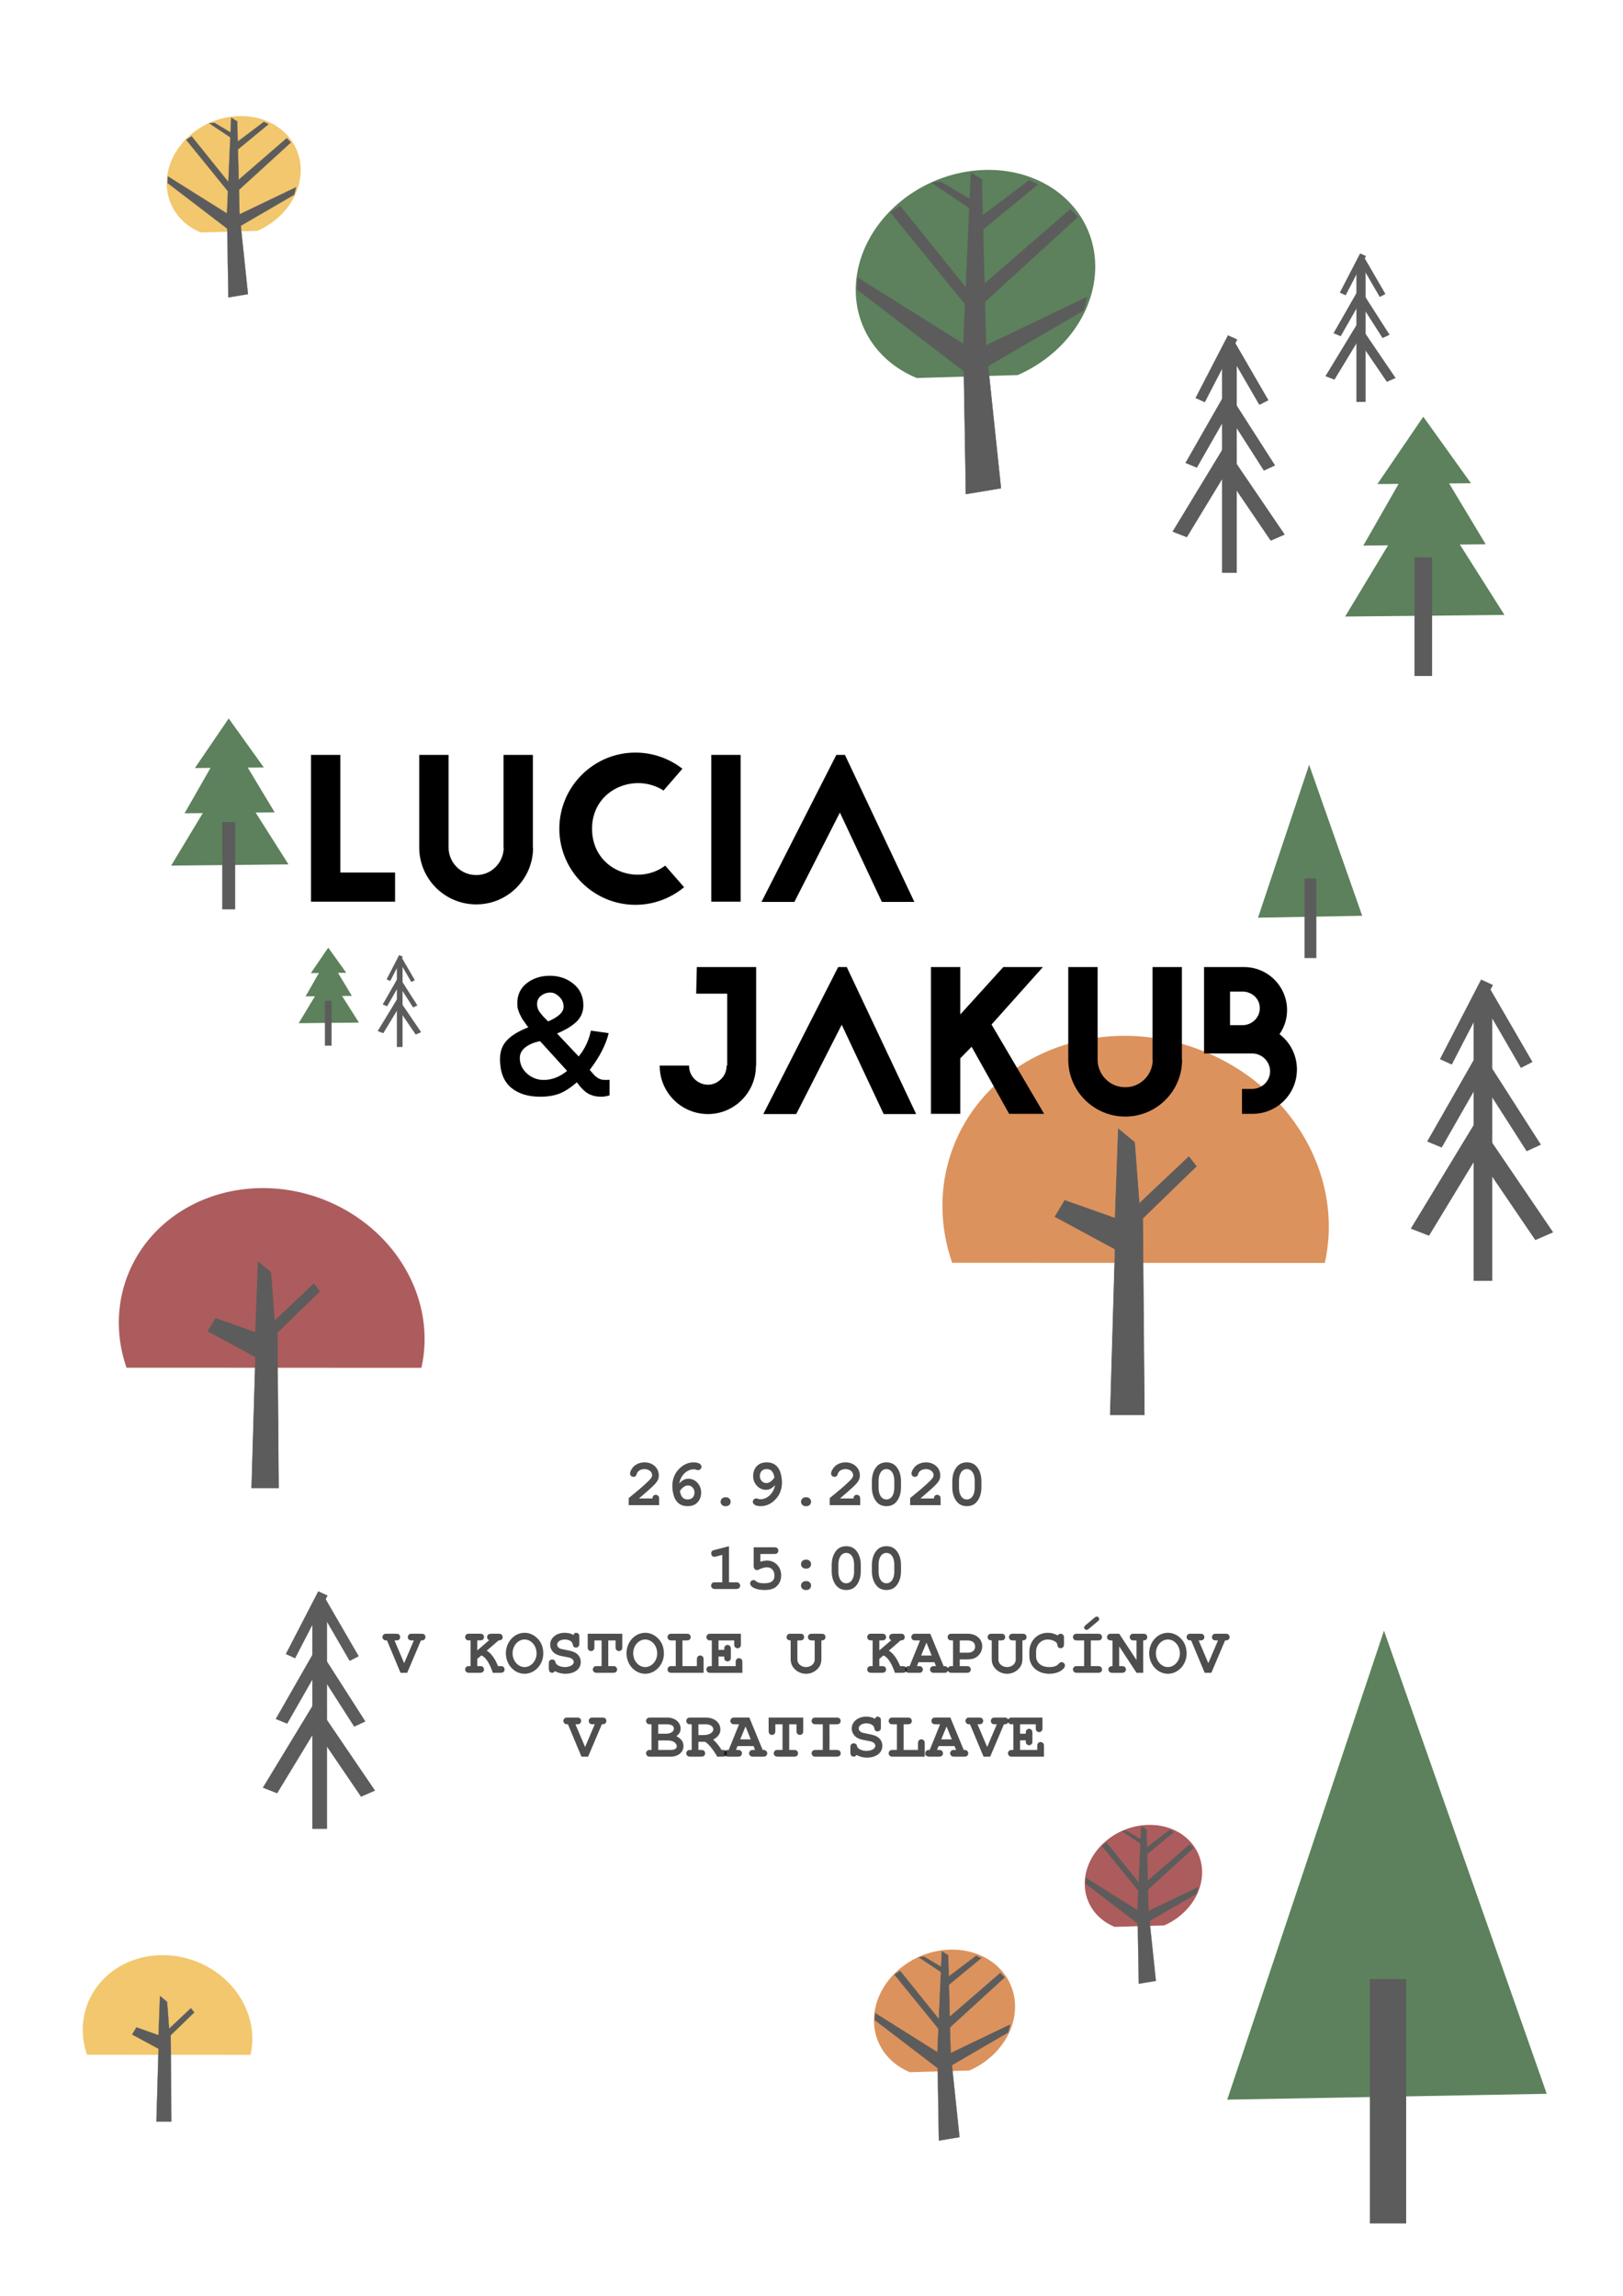 <?xml version="1.0" encoding="UTF-8" standalone="no"?>
<svg
   xmlns:dc="http://purl.org/dc/elements/1.1/"
   xmlns:cc="http://creativecommons.org/ns#"
   xmlns:rdf="http://www.w3.org/1999/02/22-rdf-syntax-ns#"
   xmlns:svg="http://www.w3.org/2000/svg"
   xmlns="http://www.w3.org/2000/svg"
   xmlns:sodipodi="http://sodipodi.sourceforge.net/DTD/sodipodi-0.dtd"
   xmlns:inkscape="http://www.inkscape.org/namespaces/inkscape"
   sodipodi:docname="oznamenie.svg"
   inkscape:version="1.0 (1.0+r73+1)"
   id="svg4406"
   version="1.1"
   viewBox="0 0 210 297"
   height="297mm"
   width="210mm">
  <defs
     id="defs4400" />
  <sodipodi:namedview
     inkscape:window-maximized="0"
     inkscape:window-y="0"
     inkscape:window-x="838"
     inkscape:window-height="994"
     inkscape:window-width="842"
     showgrid="false"
     inkscape:document-rotation="0"
     inkscape:current-layer="layer1"
     inkscape:document-units="mm"
     inkscape:cy="562.78883"
     inkscape:cx="417.04518"
     inkscape:zoom="0.7"
     inkscape:pageshadow="2"
     inkscape:pageopacity="0.0"
     borderopacity="1.0"
     bordercolor="#666666"
     pagecolor="#ffffff"
     id="base" />
  <g
     id="layer1"
     inkscape:groupmode="layer"
     inkscape:label="Layer 1">
    <rect
       y="144.409"
       x="-0.307"
       height="41.542"
       width="5.9184012e-12"
       id="rect1495-3-9"
       style="opacity:1;fill:#000000;fill-opacity:1;stroke-width:0.203" />
    <rect
       y="145.105"
       x="228.729"
       height="41.542"
       width="5.9184012e-12"
       id="rect1495-3-9-9"
       style="opacity:1;fill:#000000;fill-opacity:1;stroke-width:0.203" />
    <rect
       y="143.689"
       x="-5.265"
       height="41.542"
       width="5.9184012e-12"
       id="rect1495-3-7"
       style="opacity:1;fill:#000000;fill-opacity:1;stroke-width:0.203" />
    <g
       style="opacity:0.639"
       transform="matrix(0.105,0,0,0.105,173.816,27.018)"
       id="g1742-5-62-1-6-4">
      <rect
         style="opacity:1;fill:#000000;fill-opacity:1;stroke-width:0.397"
         id="rect1497-5-4-9-3-4-2"
         width="11.339"
         height="172.034"
         x="16.091"
         y="65.843" />
      <g
         id="g1579-7-12-2-5-4"
         transform="matrix(1,0,0,0.94,0,3.272)">
        <rect
           transform="rotate(151.414)"
           y="-119.799"
           x="6.21"
           height="57.196"
           width="8.018"
           id="rect1551-65-70-1-83-0"
           style="opacity:1;fill:#000000;fill-opacity:1;stroke-width:0.265" />
        <rect
           transform="rotate(-154.067)"
           y="-97.547"
           x="-50.597"
           height="57.196"
           width="8.018"
           id="rect1551-6-6-9-5-1-2"
           style="opacity:1;fill:#000000;fill-opacity:1;stroke-width:0.265" />
      </g>
      <g
         transform="matrix(1.229,0,0,1.046,-6.767,42.016)"
         id="g1579-2-9-36-9-2-7">
        <rect
           transform="rotate(151.414)"
           y="-119.799"
           x="6.21"
           height="57.196"
           width="8.018"
           id="rect1551-9-3-06-9-2-2"
           style="opacity:1;fill:#000000;fill-opacity:1;stroke-width:0.265" />
        <rect
           transform="rotate(-154.067)"
           y="-97.547"
           x="-50.597"
           height="57.196"
           width="8.018"
           id="rect1551-6-1-7-2-1-9-0"
           style="opacity:1;fill:#000000;fill-opacity:1;stroke-width:0.265" />
      </g>
      <g
         transform="matrix(1.538,0,0,1.232,-15.354,75.144)"
         id="g1579-2-2-4-6-4-5-1">
        <rect
           transform="rotate(151.414)"
           y="-119.799"
           x="6.21"
           height="57.196"
           width="8.018"
           id="rect1551-9-7-5-1-9-54-6"
           style="opacity:1;fill:#000000;fill-opacity:1;stroke-width:0.265" />
        <rect
           transform="rotate(-154.067)"
           y="-97.547"
           x="-50.597"
           height="57.196"
           width="8.018"
           id="rect1551-6-1-0-2-87-1-6-1"
           style="opacity:1;fill:#000000;fill-opacity:1;stroke-width:0.265" />
      </g>
    </g>
    <g
       style="opacity:0.639"
       transform="matrix(0.168,0,0,0.168,155.414,34.146)"
       id="g1742-5-5-9-0-3-9">
      <rect
         style="opacity:1;fill:#000000;fill-opacity:1;stroke-width:0.397"
         id="rect1497-5-4-4-2-7-1-4"
         width="11.339"
         height="172.034"
         x="16.091"
         y="65.843" />
      <g
         id="g1579-7-7-0-5-20-9"
         transform="matrix(1,0,0,0.94,0,3.272)">
        <rect
           transform="rotate(151.414)"
           y="-119.799"
           x="6.21"
           height="57.196"
           width="8.018"
           id="rect1551-65-4-2-8-6-9"
           style="opacity:1;fill:#000000;fill-opacity:1;stroke-width:0.265" />
        <rect
           transform="rotate(-154.067)"
           y="-97.547"
           x="-50.597"
           height="57.196"
           width="8.018"
           id="rect1551-6-6-4-3-7-5-6"
           style="opacity:1;fill:#000000;fill-opacity:1;stroke-width:0.265" />
      </g>
      <g
         transform="matrix(1.229,0,0,1.046,-6.767,42.016)"
         id="g1579-2-9-3-7-0-19-9">
        <rect
           transform="rotate(151.414)"
           y="-119.799"
           x="6.21"
           height="57.196"
           width="8.018"
           id="rect1551-9-3-0-5-4-4-4"
           style="opacity:1;fill:#000000;fill-opacity:1;stroke-width:0.265" />
        <rect
           transform="rotate(-154.067)"
           y="-97.547"
           x="-50.597"
           height="57.196"
           width="8.018"
           id="rect1551-6-1-7-7-9-8-4-2"
           style="opacity:1;fill:#000000;fill-opacity:1;stroke-width:0.265" />
      </g>
      <g
         transform="matrix(1.538,0,0,1.232,-15.354,75.144)"
         id="g1579-2-2-4-8-2-0-68-0">
        <rect
           transform="rotate(151.414)"
           y="-119.799"
           x="6.21"
           height="57.196"
           width="8.018"
           id="rect1551-9-7-5-6-2-4-1-2"
           style="opacity:1;fill:#000000;fill-opacity:1;stroke-width:0.265" />
        <rect
           transform="rotate(-154.067)"
           y="-97.547"
           x="-50.597"
           height="57.196"
           width="8.018"
           id="rect1551-6-1-0-2-8-8-2-0-3"
           style="opacity:1;fill:#000000;fill-opacity:1;stroke-width:0.265" />
      </g>
    </g>
    <g
       style="opacity:0.639"
       transform="matrix(0.065,0,0,0.065,50.305,119.983)"
       id="g1742-5-8-9-9-81-6">
      <rect
         style="opacity:1;fill:#000000;fill-opacity:1;stroke-width:0.397"
         id="rect1497-5-4-43-7-6-29-8"
         width="11.339"
         height="172.034"
         x="16.091"
         y="65.843" />
      <g
         id="g1579-7-1-3-1-8-9"
         transform="matrix(1,0,0,0.94,0,3.272)">
        <rect
           transform="rotate(151.414)"
           y="-119.799"
           x="6.21"
           height="57.196"
           width="8.018"
           id="rect1551-65-49-6-0-8-2"
           style="opacity:1;fill:#000000;fill-opacity:1;stroke-width:0.265" />
        <rect
           transform="rotate(-154.067)"
           y="-97.547"
           x="-50.597"
           height="57.196"
           width="8.018"
           id="rect1551-6-6-2-1-4-6-8"
           style="opacity:1;fill:#000000;fill-opacity:1;stroke-width:0.265" />
      </g>
      <g
         transform="matrix(1.229,0,0,1.046,-6.767,42.016)"
         id="g1579-2-9-0-2-2-8-6">
        <rect
           transform="rotate(151.414)"
           y="-119.799"
           x="6.21"
           height="57.196"
           width="8.018"
           id="rect1551-9-3-6-9-2-2-7"
           style="opacity:1;fill:#000000;fill-opacity:1;stroke-width:0.265" />
        <rect
           transform="rotate(-154.067)"
           y="-97.547"
           x="-50.597"
           height="57.196"
           width="8.018"
           id="rect1551-6-1-7-8-3-2-0-3"
           style="opacity:1;fill:#000000;fill-opacity:1;stroke-width:0.265" />
      </g>
      <g
         transform="matrix(1.538,0,0,1.232,-15.354,75.144)"
         id="g1579-2-2-4-9-1-0-2-5">
        <rect
           transform="rotate(151.414)"
           y="-119.799"
           x="6.21"
           height="57.196"
           width="8.018"
           id="rect1551-9-7-5-2-9-5-4-3"
           style="opacity:1;fill:#000000;fill-opacity:1;stroke-width:0.265" />
        <rect
           transform="rotate(-154.067)"
           y="-97.547"
           x="-50.597"
           height="57.196"
           width="8.018"
           id="rect1551-6-1-0-2-6-4-5-9-5"
           style="opacity:1;fill:#000000;fill-opacity:1;stroke-width:0.265" />
      </g>
    </g>
    <g
       style="opacity:0.639"
       transform="matrix(0.213,0,0,0.213,187.241,115.03)"
       id="g1742-5-6-7-2-8-9">
      <rect
         style="opacity:1;fill:#000000;fill-opacity:1;stroke-width:0.397"
         id="rect1497-5-4-49-8-9-1-5"
         width="11.339"
         height="172.034"
         x="16.091"
         y="65.843" />
      <g
         id="g1579-7-5-4-0-5-9"
         transform="matrix(1,0,0,0.94,0,3.272)">
        <rect
           transform="rotate(151.414)"
           y="-119.799"
           x="6.21"
           height="57.196"
           width="8.018"
           id="rect1551-65-0-5-2-6-7"
           style="opacity:1;fill:#000000;fill-opacity:1;stroke-width:0.265" />
        <rect
           transform="rotate(-154.067)"
           y="-97.547"
           x="-50.597"
           height="57.196"
           width="8.018"
           id="rect1551-6-6-48-0-8-4-9"
           style="opacity:1;fill:#000000;fill-opacity:1;stroke-width:0.265" />
      </g>
      <g
         transform="matrix(1.229,0,0,1.046,-6.767,42.016)"
         id="g1579-2-9-7-3-3-6-9">
        <rect
           transform="rotate(151.414)"
           y="-119.799"
           x="6.21"
           height="57.196"
           width="8.018"
           id="rect1551-9-3-1-6-8-86-0"
           style="opacity:1;fill:#000000;fill-opacity:1;stroke-width:0.265" />
        <rect
           transform="rotate(-154.067)"
           y="-97.547"
           x="-50.597"
           height="57.196"
           width="8.018"
           id="rect1551-6-1-7-72-1-0-3-5"
           style="opacity:1;fill:#000000;fill-opacity:1;stroke-width:0.265" />
      </g>
      <g
         transform="matrix(1.538,0,0,1.232,-15.354,75.144)"
         id="g1579-2-2-4-7-0-4-5-2">
        <rect
           transform="rotate(151.414)"
           y="-119.799"
           x="6.21"
           height="57.196"
           width="8.018"
           id="rect1551-9-7-5-22-6-0-7-1"
           style="opacity:1;fill:#000000;fill-opacity:1;stroke-width:0.265" />
        <rect
           transform="rotate(-154.067)"
           y="-97.547"
           x="-50.597"
           height="57.196"
           width="8.018"
           id="rect1551-6-1-0-2-61-3-9-42-0"
           style="opacity:1;fill:#000000;fill-opacity:1;stroke-width:0.265" />
      </g>
    </g>
    <g
       style="opacity:0.639"
       transform="matrix(0.168,0,0,0.168,37.709,196.633)"
       id="g1742-5-7-2-1-4-2">
      <rect
         style="opacity:1;fill:#000000;fill-opacity:1;stroke-width:0.397"
         id="rect1497-5-4-7-0-9-0-0"
         width="11.339"
         height="172.034"
         x="16.091"
         y="65.843" />
      <g
         id="g1579-7-6-6-6-2-6"
         transform="matrix(1,0,0,0.94,0,3.272)">
        <rect
           transform="rotate(151.414)"
           y="-119.799"
           x="6.21"
           height="57.196"
           width="8.018"
           id="rect1551-65-7-1-2-72-3"
           style="opacity:1;fill:#000000;fill-opacity:1;stroke-width:0.265" />
        <rect
           transform="rotate(-154.067)"
           y="-97.547"
           x="-50.597"
           height="57.196"
           width="8.018"
           id="rect1551-6-6-3-55-5-0-6"
           style="opacity:1;fill:#000000;fill-opacity:1;stroke-width:0.265" />
      </g>
      <g
         transform="matrix(1.229,0,0,1.046,-6.767,42.016)"
         id="g1579-2-9-6-4-4-1-9">
        <rect
           transform="rotate(151.414)"
           y="-119.799"
           x="6.21"
           height="57.196"
           width="8.018"
           id="rect1551-9-3-5-7-4-6-4"
           style="opacity:1;fill:#000000;fill-opacity:1;stroke-width:0.265" />
        <rect
           transform="rotate(-154.067)"
           y="-97.547"
           x="-50.597"
           height="57.196"
           width="8.018"
           id="rect1551-6-1-7-6-6-9-1-8"
           style="opacity:1;fill:#000000;fill-opacity:1;stroke-width:0.265" />
      </g>
      <g
         transform="matrix(1.538,0,0,1.232,-15.354,75.144)"
         id="g1579-2-2-4-3-5-9-94-4">
        <rect
           transform="rotate(151.414)"
           y="-119.799"
           x="6.21"
           height="57.196"
           width="8.018"
           id="rect1551-9-7-5-9-6-3-9-0"
           style="opacity:1;fill:#000000;fill-opacity:1;stroke-width:0.265" />
        <rect
           transform="rotate(-154.067)"
           y="-97.547"
           x="-50.597"
           height="57.196"
           width="8.018"
           id="rect1551-6-1-0-2-4-9-6-9-8"
           style="opacity:1;fill:#000000;fill-opacity:1;stroke-width:0.265" />
      </g>
    </g>
    <g
       style="opacity:0.639"
       transform="matrix(0.201,0,0,0.201,161.593,43.367)"
       id="g1749-8-3-0-6-4">
      <g
         id="g1636-5-7-5-9-4"
         style="fill:#003a00;fill-opacity:1">
        <path
           transform="matrix(1,0,0,0.826,0.002,21.299)"
           inkscape:transform-center-y="-7.0463439"
           inkscape:transform-center-x="-0.18898258"
           d="m 112.259,37.708 15.341,25.917 15.341,25.917 -30.115,0.327 -30.115,0.327 14.774,-26.244 z"
           inkscape:randomized="0"
           inkscape:rounded="0"
           inkscape:flatsided="false"
           sodipodi:arg2="-0.53446791"
           sodipodi:arg1="-1.5816655"
           sodipodi:r2="17.387932"
           sodipodi:r1="34.775864"
           sodipodi:cy="72.48214"
           sodipodi:cx="112.6369"
           sodipodi:sides="3"
           id="path1446-6-4-0-4-8"
           style="opacity:1;fill:#003a00;fill-opacity:1;stroke-width:0.265"
           sodipodi:type="star" />
        <path
           transform="matrix(1.308,0,0,1.288,-36.25,-30.235)"
           inkscape:transform-center-y="-10.986768"
           inkscape:transform-center-x="-0.24710152"
           d="m 113.582,76.098 15.341,25.917 15.341,25.917 -30.115,0.327 -30.115,0.327 14.774,-26.244 z"
           inkscape:randomized="0"
           inkscape:rounded="0"
           inkscape:flatsided="false"
           sodipodi:arg2="-0.53446791"
           sodipodi:arg1="-1.5816655"
           sodipodi:r2="17.387934"
           sodipodi:r1="34.775864"
           sodipodi:cy="110.87205"
           sodipodi:cx="113.95982"
           sodipodi:sides="3"
           id="path1446-3-1-5-2-2-2"
           style="opacity:1;fill:#003a00;fill-opacity:1;stroke-width:0.265"
           sodipodi:type="star" />
        <path
           transform="matrix(1.703,0,0,1.59,-81.155,-23.391)"
           inkscape:transform-center-y="-13.566598"
           inkscape:transform-center-x="-0.32181646"
           d="m 113.582,76.098 15.341,25.917 15.341,25.917 -30.115,0.327 -30.115,0.327 14.774,-26.244 z"
           inkscape:randomized="0"
           inkscape:rounded="0"
           inkscape:flatsided="false"
           sodipodi:arg2="-0.53446791"
           sodipodi:arg1="-1.5816655"
           sodipodi:r2="17.387934"
           sodipodi:r1="34.775864"
           sodipodi:cy="110.87205"
           sodipodi:cx="113.95982"
           sodipodi:sides="3"
           id="path1446-3-7-1-2-9-02-4"
           style="opacity:1;fill:#003a00;fill-opacity:1;stroke-width:0.265"
           sodipodi:type="star" />
      </g>
      <rect
         style="opacity:1;fill:#000000;fill-opacity:1;stroke-width:0.265"
         id="rect1497-59-54-4-3-2"
         width="11.339"
         height="76.351"
         x="106.589"
         y="142.975" />
    </g>
    <g
       style="opacity:0.639"
       transform="matrix(0.076,0,0,0.076,33.939,118.606)"
       id="g1749-8-8-7-3-6-7">
      <g
         id="g1636-5-4-44-5-89-7"
         style="fill:#003a00;fill-opacity:1">
        <path
           transform="matrix(1,0,0,0.826,0.002,21.299)"
           inkscape:transform-center-y="-7.0463439"
           inkscape:transform-center-x="-0.18898258"
           d="m 112.259,37.708 15.341,25.917 15.341,25.917 -30.115,0.327 -30.115,0.327 14.774,-26.244 z"
           inkscape:randomized="0"
           inkscape:rounded="0"
           inkscape:flatsided="false"
           sodipodi:arg2="-0.53446791"
           sodipodi:arg1="-1.5816655"
           sodipodi:r2="17.387932"
           sodipodi:r1="34.775864"
           sodipodi:cy="72.48214"
           sodipodi:cx="112.6369"
           sodipodi:sides="3"
           id="path1446-6-8-3-1-2-9"
           style="opacity:1;fill:#003a00;fill-opacity:1;stroke-width:0.265"
           sodipodi:type="star" />
        <path
           transform="matrix(1.308,0,0,1.288,-36.25,-30.235)"
           inkscape:transform-center-y="-10.986768"
           inkscape:transform-center-x="-0.24710152"
           d="m 113.582,76.098 15.341,25.917 15.341,25.917 -30.115,0.327 -30.115,0.327 14.774,-26.244 z"
           inkscape:randomized="0"
           inkscape:rounded="0"
           inkscape:flatsided="false"
           sodipodi:arg2="-0.53446791"
           sodipodi:arg1="-1.5816655"
           sodipodi:r2="17.387934"
           sodipodi:r1="34.775864"
           sodipodi:cy="110.87205"
           sodipodi:cx="113.95982"
           sodipodi:sides="3"
           id="path1446-3-1-1-0-7-8-9"
           style="opacity:1;fill:#003a00;fill-opacity:1;stroke-width:0.265"
           sodipodi:type="star" />
        <path
           transform="matrix(1.703,0,0,1.59,-81.155,-23.391)"
           inkscape:transform-center-y="-13.566598"
           inkscape:transform-center-x="-0.32181646"
           d="m 113.582,76.098 15.341,25.917 15.341,25.917 -30.115,0.327 -30.115,0.327 14.774,-26.244 z"
           inkscape:randomized="0"
           inkscape:rounded="0"
           inkscape:flatsided="false"
           sodipodi:arg2="-0.53446791"
           sodipodi:arg1="-1.5816655"
           sodipodi:r2="17.387934"
           sodipodi:r1="34.775864"
           sodipodi:cy="110.87205"
           sodipodi:cx="113.95982"
           sodipodi:sides="3"
           id="path1446-3-7-1-0-7-4-6-3"
           style="opacity:1;fill:#003a00;fill-opacity:1;stroke-width:0.265"
           sodipodi:type="star" />
      </g>
      <rect
         style="opacity:1;fill:#000000;fill-opacity:1;stroke-width:0.265"
         id="rect1497-59-3-8-3-7-9"
         width="11.339"
         height="76.351"
         x="106.589"
         y="142.975" />
    </g>
    <g
       style="opacity:0.639"
       transform="matrix(0.148,0,0,0.148,12.977,85.18)"
       id="g1749-8-8-0-6-1-35-8">
      <g
         id="g1636-5-4-4-8-4-3-4"
         style="fill:#003a00;fill-opacity:1">
        <path
           transform="matrix(1,0,0,0.826,0.002,21.299)"
           inkscape:transform-center-y="-7.0463439"
           inkscape:transform-center-x="-0.18898258"
           d="m 112.259,37.708 15.341,25.917 15.341,25.917 -30.115,0.327 -30.115,0.327 14.774,-26.244 z"
           inkscape:randomized="0"
           inkscape:rounded="0"
           inkscape:flatsided="false"
           sodipodi:arg2="-0.53446791"
           sodipodi:arg1="-1.5816655"
           sodipodi:r2="17.387932"
           sodipodi:r1="34.775864"
           sodipodi:cy="72.48214"
           sodipodi:cx="112.6369"
           sodipodi:sides="3"
           id="path1446-6-8-4-8-6-5-0"
           style="opacity:1;fill:#003a00;fill-opacity:1;stroke-width:0.265"
           sodipodi:type="star" />
        <path
           transform="matrix(1.308,0,0,1.288,-36.25,-30.235)"
           inkscape:transform-center-y="-10.986768"
           inkscape:transform-center-x="-0.24710152"
           d="m 113.582,76.098 15.341,25.917 15.341,25.917 -30.115,0.327 -30.115,0.327 14.774,-26.244 z"
           inkscape:randomized="0"
           inkscape:rounded="0"
           inkscape:flatsided="false"
           sodipodi:arg2="-0.53446791"
           sodipodi:arg1="-1.5816655"
           sodipodi:r2="17.387934"
           sodipodi:r1="34.775864"
           sodipodi:cy="110.87205"
           sodipodi:cx="113.95982"
           sodipodi:sides="3"
           id="path1446-3-1-1-4-4-9-9-8"
           style="opacity:1;fill:#003a00;fill-opacity:1;stroke-width:0.265"
           sodipodi:type="star" />
        <path
           transform="matrix(1.703,0,0,1.59,-81.155,-23.391)"
           inkscape:transform-center-y="-13.566598"
           inkscape:transform-center-x="-0.32181646"
           d="m 113.582,76.098 15.341,25.917 15.341,25.917 -30.115,0.327 -30.115,0.327 14.774,-26.244 z"
           inkscape:randomized="0"
           inkscape:rounded="0"
           inkscape:flatsided="false"
           sodipodi:arg2="-0.53446791"
           sodipodi:arg1="-1.5816655"
           sodipodi:r2="17.387934"
           sodipodi:r1="34.775864"
           sodipodi:cy="110.87205"
           sodipodi:cx="113.95982"
           sodipodi:sides="3"
           id="path1446-3-7-1-0-4-3-4-5-0"
           style="opacity:1;fill:#003a00;fill-opacity:1;stroke-width:0.265"
           sodipodi:type="star" />
      </g>
      <rect
         style="opacity:1;fill:#000000;fill-opacity:1;stroke-width:0.265"
         id="rect1497-59-3-7-1-2-9-5"
         width="11.339"
         height="76.351"
         x="106.589"
         y="142.975" />
    </g>
    <g
       style="opacity:0.639"
       transform="matrix(0.135,0,0,0.135,139.054,91.683)"
       id="g1753-6-4-2-7-9">
      <path
         sodipodi:type="star"
         style="opacity:1;fill:#003a00;fill-opacity:1;stroke-width:0.265"
         id="path1446-3-7-5-3-9-6-99-0"
         sodipodi:sides="3"
         sodipodi:cx="113.95982"
         sodipodi:cy="110.87205"
         sodipodi:r1="34.775864"
         sodipodi:r2="17.387934"
         sodipodi:arg1="-1.5816655"
         sodipodi:arg2="-0.53446791"
         inkscape:flatsided="false"
         inkscape:rounded="0"
         inkscape:randomized="0"
         d="m 113.582,76.098 15.341,25.917 15.341,25.917 -30.115,0.327 -30.115,0.327 14.774,-26.244 z"
         inkscape:transform-center-x="-0.31343217"
         inkscape:transform-center-y="-23.816963"
         transform="matrix(1.658,0,0,2.792,36.373,-158.758)" />
      <rect
         style="opacity:1;fill:#000000;fill-opacity:1;stroke-width:0.265"
         id="rect1497-3-1-2-4-0-9"
         width="11.339"
         height="76.351"
         x="220.285"
         y="162.594" />
    </g>
    <g
       style="opacity:0.639"
       transform="matrix(0.414,0,0,0.414,86.051,188.717)"
       id="g1753-7-0-1-5-1">
      <path
         sodipodi:type="star"
         style="opacity:1;fill:#003a00;fill-opacity:1;stroke-width:0.265"
         id="path1446-3-7-5-5-6-2-21-8"
         sodipodi:sides="3"
         sodipodi:cx="113.95982"
         sodipodi:cy="110.87205"
         sodipodi:r1="34.775864"
         sodipodi:r2="17.387934"
         sodipodi:arg1="-1.5816655"
         sodipodi:arg2="-0.53446791"
         inkscape:flatsided="false"
         inkscape:rounded="0"
         inkscape:randomized="0"
         d="m 113.582,76.098 15.341,25.917 15.341,25.917 -30.115,0.327 -30.115,0.327 14.774,-26.244 z"
         inkscape:transform-center-x="-0.31343217"
         inkscape:transform-center-y="-23.816963"
         transform="matrix(1.658,0,0,2.792,36.373,-158.758)" />
      <rect
         style="opacity:1;fill:#000000;fill-opacity:1;stroke-width:0.265"
         id="rect1497-3-9-8-8-0-2"
         width="11.339"
         height="76.351"
         x="220.285"
         y="162.594" />
    </g>
    <g
       style="opacity:0.639"
       id="g1887-5-9-8-2-8"
       transform="matrix(0.113,0,0,0.113,-12.675,11.091)">
      <path
         style="opacity:1;fill:#eaa81b;fill-opacity:1;stroke-width:0.265"
         id="path1684-0-9-2-9-0-7"
         sodipodi:type="arc"
         sodipodi:cx="247.45123"
         sodipodi:cy="-306.38419"
         sodipodi:rx="67.619186"
         sodipodi:ry="78.309975"
         sodipodi:start="0.87266463"
         sodipodi:end="0"
         sodipodi:open="true"
         d="m 290.916,-246.395 a 67.619,78.31 0 0 1 -84.629,2.139 67.619,78.31 0 0 1 -20.12,-95.223 67.619,78.31 0 0 1 75.919,-43.358 67.619,78.31 0 0 1 52.984,76.454"
         transform="rotate(66.412)"
         sodipodi:arc-type="arc" />
      <path
         style="fill:#000000;fill-opacity:1;stroke:#000000;stroke-width:0.265px;stroke-linecap:butt;stroke-linejoin:miter;stroke-opacity:1"
         d="m 376.864,36.555 6.949,4.276 2.673,106.373 9.622,91.406 -22.451,3.742 -1.604,-96.217 z"
         id="path1678-2-7-6-2-6-6"
         inkscape:connector-curvature="0"
         sodipodi:nodetypes="ccccccc" />
      <path
         style="fill:#000000;fill-opacity:1;stroke:#000000;stroke-width:0.265px;stroke-linecap:butt;stroke-linejoin:miter;stroke-opacity:1"
         d="m 383.813,64.351 30.469,-22.985 5.345,2.673 -36.349,29.934 z"
         id="path1686-3-5-6-8-3-8"
         inkscape:connector-curvature="0" />
      <path
         style="fill:#000000;fill-opacity:1;stroke:#000000;stroke-width:0.265px;stroke-linecap:butt;stroke-linejoin:miter;stroke-opacity:1"
         d="m 384.882,108.183 55.592,-48.109 4.811,4.811 -61.472,56.127 z"
         id="path1688-7-38-4-8-6-4"
         inkscape:connector-curvature="0" />
      <path
         style="fill:#000000;fill-opacity:1;stroke:#000000;stroke-width:0.265px;stroke-linecap:butt;stroke-linejoin:miter;stroke-opacity:1"
         d="m 386.486,147.205 64.679,-31.003 -2.138,8.553 -62.541,36.349 z"
         id="path1690-5-8-9-8-9-8"
         inkscape:connector-curvature="0" />
      <path
         style="fill:#000000;fill-opacity:1;stroke:#000000;stroke-width:0.265px;stroke-linecap:butt;stroke-linejoin:miter;stroke-opacity:1"
         d="m 377.399,54.195 -19.778,-11.76 -5.88,0.535 32.072,21.382 z"
         id="path1692-9-3-5-6-48-9"
         inkscape:connector-curvature="0" />
      <path
         style="fill:#000000;fill-opacity:1;stroke:#000000;stroke-width:0.274px;stroke-linecap:butt;stroke-linejoin:miter;stroke-opacity:1"
         d="m 374.65,111.441 -43.074,-53.543 -6.153,4.059 51.014,62.821 z"
         id="path1694-2-1-0-8-40-8"
         inkscape:connector-curvature="0" />
      <path
         style="fill:#000000;fill-opacity:1;stroke:#000000;stroke-width:0.265px;stroke-linecap:butt;stroke-linejoin:miter;stroke-opacity:1"
         d="m 373.963,147.454 -69.548,-43.656 -0.378,7.56 69.737,53.295 z"
         id="path1696-2-8-4-3-8-3"
         inkscape:connector-curvature="0" />
    </g>
    <g
       style="opacity:0.639"
       transform="matrix(0.202,0,0,0.202,49.499,14.962)"
       id="g1763-9-8-8-4-7">
      <path
         style="opacity:1;fill:#003a00;fill-opacity:1;stroke-width:0.265"
         id="path1684-6-7-3-4-0"
         sodipodi:type="arc"
         sodipodi:cx="247.45123"
         sodipodi:cy="-306.38419"
         sodipodi:rx="67.619186"
         sodipodi:ry="78.309975"
         sodipodi:start="0.87266463"
         sodipodi:end="0"
         sodipodi:open="true"
         d="m 290.916,-246.395 a 67.619,78.31 0 0 1 -84.629,2.139 67.619,78.31 0 0 1 -20.12,-95.223 67.619,78.31 0 0 1 75.919,-43.358 67.619,78.31 0 0 1 52.984,76.454"
         transform="rotate(66.412)"
         sodipodi:arc-type="arc" />
      <path
         style="fill:#000000;fill-opacity:1;stroke:#000000;stroke-width:0.265px;stroke-linecap:butt;stroke-linejoin:miter;stroke-opacity:1"
         d="m 376.864,36.555 6.949,4.276 2.673,106.373 9.622,91.406 -22.451,3.742 -1.604,-96.217 z"
         id="path1678-4-1-3-82-7"
         inkscape:connector-curvature="0"
         sodipodi:nodetypes="ccccccc" />
      <path
         style="fill:#000000;fill-opacity:1;stroke:#000000;stroke-width:0.265px;stroke-linecap:butt;stroke-linejoin:miter;stroke-opacity:1"
         d="m 383.813,64.351 30.469,-22.985 5.345,2.673 -36.349,29.934 z"
         id="path1686-33-7-3-4-1"
         inkscape:connector-curvature="0" />
      <path
         style="fill:#000000;fill-opacity:1;stroke:#000000;stroke-width:0.265px;stroke-linecap:butt;stroke-linejoin:miter;stroke-opacity:1"
         d="m 384.882,108.183 55.592,-48.109 4.811,4.811 -61.472,56.127 z"
         id="path1688-3-2-8-2-9"
         inkscape:connector-curvature="0" />
      <path
         style="fill:#000000;fill-opacity:1;stroke:#000000;stroke-width:0.265px;stroke-linecap:butt;stroke-linejoin:miter;stroke-opacity:1"
         d="m 386.486,147.205 64.679,-31.003 -2.138,8.553 -62.541,36.349 z"
         id="path1690-8-7-0-7-6"
         inkscape:connector-curvature="0" />
      <path
         style="fill:#000000;fill-opacity:1;stroke:#000000;stroke-width:0.265px;stroke-linecap:butt;stroke-linejoin:miter;stroke-opacity:1"
         d="m 377.399,54.195 -19.778,-11.76 -5.88,0.535 32.072,21.382 z"
         id="path1692-6-2-4-7-3"
         inkscape:connector-curvature="0" />
      <path
         style="fill:#000000;fill-opacity:1;stroke:#000000;stroke-width:0.274px;stroke-linecap:butt;stroke-linejoin:miter;stroke-opacity:1"
         d="m 374.65,111.441 -43.074,-53.543 -6.153,4.059 51.014,62.821 z"
         id="path1694-0-2-7-9-0"
         inkscape:connector-curvature="0" />
      <path
         style="fill:#000000;fill-opacity:1;stroke:#000000;stroke-width:0.265px;stroke-linecap:butt;stroke-linejoin:miter;stroke-opacity:1"
         d="m 373.963,147.454 -69.548,-43.656 -0.378,7.56 69.737,53.295 z"
         id="path1696-4-6-6-9-1"
         inkscape:connector-curvature="0" />
    </g>
    <g
       style="opacity:0.639"
       id="g1897-8-1-8-3-4"
       transform="matrix(0.119,0,0,0.119,66.939,232.608)">
      <path
         style="opacity:1;fill:#c95501;fill-opacity:1;stroke-width:0.265"
         id="path1684-0-8-8-0-9-9-8"
         sodipodi:type="arc"
         sodipodi:cx="400.49106"
         sodipodi:cy="-331.94681"
         sodipodi:rx="67.619186"
         sodipodi:ry="78.309975"
         sodipodi:start="0.87266463"
         sodipodi:end="0"
         sodipodi:open="true"
         d="m 443.956,-271.958 a 67.619,78.31 0 0 1 -84.629,2.139 67.619,78.31 0 0 1 -20.12,-95.223 67.619,78.31 0 0 1 75.919,-43.358 67.619,78.31 0 0 1 52.984,76.454"
         transform="rotate(66.412)"
         sodipodi:arc-type="arc" />
      <path
         style="fill:#000000;fill-opacity:1;stroke:#000000;stroke-width:0.265px;stroke-linecap:butt;stroke-linejoin:miter;stroke-opacity:1"
         d="m 461.531,166.579 6.949,4.276 2.673,106.373 9.622,91.406 -22.451,3.742 -1.604,-96.217 z"
         id="path1678-2-9-8-6-0-8-6"
         inkscape:connector-curvature="0"
         sodipodi:nodetypes="ccccccc" />
      <path
         style="fill:#000000;fill-opacity:1;stroke:#000000;stroke-width:0.265px;stroke-linecap:butt;stroke-linejoin:miter;stroke-opacity:1"
         d="m 468.48,194.375 30.469,-22.985 5.345,2.673 -36.349,29.934 z"
         id="path1686-3-7-9-1-6-4-6"
         inkscape:connector-curvature="0" />
      <path
         style="fill:#000000;fill-opacity:1;stroke:#000000;stroke-width:0.265px;stroke-linecap:butt;stroke-linejoin:miter;stroke-opacity:1"
         d="m 469.549,238.207 55.592,-48.109 4.811,4.811 -61.472,56.127 z"
         id="path1688-7-3-77-5-8-08-6"
         inkscape:connector-curvature="0" />
      <path
         style="fill:#000000;fill-opacity:1;stroke:#000000;stroke-width:0.265px;stroke-linecap:butt;stroke-linejoin:miter;stroke-opacity:1"
         d="m 471.152,277.228 64.679,-31.003 -2.138,8.553 -62.541,36.349 z"
         id="path1690-5-6-6-9-7-0-6"
         inkscape:connector-curvature="0" />
      <path
         style="fill:#000000;fill-opacity:1;stroke:#000000;stroke-width:0.265px;stroke-linecap:butt;stroke-linejoin:miter;stroke-opacity:1"
         d="m 462.065,184.219 -19.778,-11.76 -5.88,0.535 32.072,21.382 z"
         id="path1692-9-1-43-4-9-5-1"
         inkscape:connector-curvature="0" />
      <path
         style="fill:#000000;fill-opacity:1;stroke:#000000;stroke-width:0.274px;stroke-linecap:butt;stroke-linejoin:miter;stroke-opacity:1"
         d="m 459.317,241.465 -43.074,-53.543 -6.153,4.059 51.014,62.821 z"
         id="path1694-2-2-0-9-0-9-7"
         inkscape:connector-curvature="0" />
      <path
         style="fill:#000000;fill-opacity:1;stroke:#000000;stroke-width:0.265px;stroke-linecap:butt;stroke-linejoin:miter;stroke-opacity:1"
         d="m 458.629,277.478 -69.548,-43.656 -0.378,7.56 69.737,53.295 z"
         id="path1696-2-9-3-0-3-0-8"
         inkscape:connector-curvature="0" />
    </g>
    <g
       style="opacity:0.639"
       id="g1897-3-0-9-3-9-2"
       transform="matrix(0.099,0,0,0.099,101.966,219.766)">
      <g
         id="g1946-9-1-3-1-9">
        <path
           transform="rotate(66.412)"
           d="m 443.956,-271.958 a 67.619,78.31 0 0 1 -84.629,2.139 67.619,78.31 0 0 1 -20.12,-95.223 67.619,78.31 0 0 1 75.919,-43.358 67.619,78.31 0 0 1 52.984,76.454"
           sodipodi:open="true"
           sodipodi:end="0"
           sodipodi:start="0.87266463"
           sodipodi:ry="78.309975"
           sodipodi:rx="67.619186"
           sodipodi:cy="-331.94681"
           sodipodi:cx="400.49106"
           sodipodi:type="arc"
           id="path1684-0-8-1-2-7-7-8-6"
           style="opacity:1;fill:#7d0000;fill-opacity:1;stroke-width:0.265"
           sodipodi:arc-type="arc" />
        <path
           sodipodi:nodetypes="ccccccc"
           inkscape:connector-curvature="0"
           id="path1678-2-9-9-5-7-3-2-5"
           d="m 461.531,166.579 6.949,4.276 2.673,106.373 9.622,91.406 -22.451,3.742 -1.604,-96.217 z"
           style="fill:#000000;fill-opacity:1;stroke:#000000;stroke-width:0.265px;stroke-linecap:butt;stroke-linejoin:miter;stroke-opacity:1" />
        <path
           inkscape:connector-curvature="0"
           id="path1686-3-7-4-4-1-2-8-9"
           d="m 468.48,194.375 30.469,-22.985 5.345,2.673 -36.349,29.934 z"
           style="fill:#000000;fill-opacity:1;stroke:#000000;stroke-width:0.265px;stroke-linecap:butt;stroke-linejoin:miter;stroke-opacity:1" />
        <path
           inkscape:connector-curvature="0"
           id="path1688-7-3-7-0-1-6-7-4"
           d="m 469.549,238.207 55.592,-48.109 4.811,4.811 -61.472,56.127 z"
           style="fill:#000000;fill-opacity:1;stroke:#000000;stroke-width:0.265px;stroke-linecap:butt;stroke-linejoin:miter;stroke-opacity:1" />
        <path
           inkscape:connector-curvature="0"
           id="path1690-5-6-8-5-5-5-6-3"
           d="m 471.152,277.228 64.679,-31.003 -2.138,8.553 -62.541,36.349 z"
           style="fill:#000000;fill-opacity:1;stroke:#000000;stroke-width:0.265px;stroke-linecap:butt;stroke-linejoin:miter;stroke-opacity:1" />
        <path
           inkscape:connector-curvature="0"
           id="path1692-9-1-4-9-9-2-8-7"
           d="m 462.065,184.219 -19.778,-11.76 -5.88,0.535 32.072,21.382 z"
           style="fill:#000000;fill-opacity:1;stroke:#000000;stroke-width:0.265px;stroke-linecap:butt;stroke-linejoin:miter;stroke-opacity:1" />
        <path
           inkscape:connector-curvature="0"
           id="path1694-2-2-5-4-7-6-4-8"
           d="m 459.317,241.465 -43.074,-53.543 -6.153,4.059 51.014,62.821 z"
           style="fill:#000000;fill-opacity:1;stroke:#000000;stroke-width:0.274px;stroke-linecap:butt;stroke-linejoin:miter;stroke-opacity:1" />
        <path
           inkscape:connector-curvature="0"
           id="path1696-2-9-0-6-7-5-8-2"
           d="m 458.629,277.478 -69.548,-43.656 -0.378,7.56 69.737,53.295 z"
           style="fill:#000000;fill-opacity:1;stroke:#000000;stroke-width:0.265px;stroke-linecap:butt;stroke-linejoin:miter;stroke-opacity:1" />
      </g>
    </g>
    <g
       style="opacity:0.639"
       transform="matrix(0.22,0,0,0.22,63.823,139.802)"
       id="g1730-06-8-6-8-9-8">
      <path
         style="opacity:1;fill:#7d0000;fill-opacity:1;stroke-width:0.336"
         id="path1631-1-5-7-7-8-8"
         sodipodi:type="arc"
         sodipodi:cx="-94.730095"
         sodipodi:cy="174.1897"
         sodipodi:rx="90.664459"
         sodipodi:ry="83.138031"
         sodipodi:start="2.6179939"
         sodipodi:end="0"
         sodipodi:open="true"
         d="M -173.248,215.759 A 90.664,83.138 0 0 1 -164.183,120.75 90.664,83.138 0 0 1 -63.721,96.066 90.664,83.138 0 0 1 -4.066,174.19"
         transform="matrix(0.971,0.24,-0.22,0.975,0,0)"
         sodipodi:arc-type="arc" />
      <path
         style="fill:#000000;fill-opacity:1;stroke:#000000;stroke-width:0.265px;stroke-linecap:butt;stroke-linejoin:miter;stroke-opacity:1"
         d="m -138.339,106.5 7.552,6.219 2.142,28.513 23.125,-21.835 3.467,4.49 -24.946,24.19 0.756,91.47 h -15.875 l 2.268,-77.107 -27.97,-15.119 4.536,-7.56 23.435,8.315 z"
         id="path1661-5-9-3-9-3-7"
         inkscape:connector-curvature="0"
         sodipodi:nodetypes="ccccccccccccc" />
    </g>
    <g
       style="opacity:0.639"
       transform="matrix(0.278,0,0,0.278,183.163,116.439)"
       id="g1730-0-6-6-6-70-6">
      <path
         style="opacity:1;fill:#c95501;fill-opacity:1;stroke-width:0.336"
         id="path1631-63-9-5-0-7-0"
         sodipodi:type="arc"
         sodipodi:cx="-94.730095"
         sodipodi:cy="174.1897"
         sodipodi:rx="90.664459"
         sodipodi:ry="83.138031"
         sodipodi:start="2.6179939"
         sodipodi:end="0"
         sodipodi:open="true"
         d="M -173.248,215.759 A 90.664,83.138 0 0 1 -164.183,120.75 90.664,83.138 0 0 1 -63.721,96.066 90.664,83.138 0 0 1 -4.066,174.19"
         transform="matrix(0.971,0.24,-0.22,0.975,0,0)"
         sodipodi:arc-type="arc" />
      <path
         style="fill:#000000;fill-opacity:1;stroke:#000000;stroke-width:0.265px;stroke-linecap:butt;stroke-linejoin:miter;stroke-opacity:1"
         d="m -138.339,106.5 7.552,6.219 2.142,28.513 23.125,-21.835 3.467,4.49 -24.946,24.19 0.756,91.47 h -15.875 l 2.268,-77.107 -27.97,-15.119 4.536,-7.56 23.435,8.315 z"
         id="path1661-2-6-6-4-1-4"
         inkscape:connector-curvature="0"
         sodipodi:nodetypes="ccccccccccccc" />
    </g>
    <g
       style="display:inline;opacity:0.639"
       transform="matrix(0.122,0,0,0.122,37.576,245.224)"
       id="g1730-3-8-3-1-9-9">
      <path
         style="opacity:1;fill:#eaa81b;fill-opacity:1;stroke-width:0.336"
         id="path1631-6-9-9-0-63-1"
         sodipodi:type="arc"
         sodipodi:cx="-94.730095"
         sodipodi:cy="174.1897"
         sodipodi:rx="90.664459"
         sodipodi:ry="83.138031"
         sodipodi:start="2.6179939"
         sodipodi:end="0"
         sodipodi:open="true"
         d="M -173.248,215.759 A 90.664,83.138 0 0 1 -164.183,120.75 90.664,83.138 0 0 1 -63.721,96.066 90.664,83.138 0 0 1 -4.066,174.19"
         transform="matrix(0.971,0.24,-0.22,0.975,0,0)"
         sodipodi:arc-type="arc" />
      <path
         style="fill:#000000;fill-opacity:1;stroke:#000000;stroke-width:0.265px;stroke-linecap:butt;stroke-linejoin:miter;stroke-opacity:1"
         d="m -138.339,106.5 7.552,6.219 2.142,28.513 23.125,-21.835 3.467,4.49 -24.946,24.19 0.756,91.47 h -15.875 l 2.268,-77.107 -27.97,-15.119 4.536,-7.56 23.435,8.315 z"
         id="path1661-1-6-4-4-0-2"
         inkscape:connector-curvature="0"
         sodipodi:nodetypes="ccccccccccccc" />
    </g>
    <g
       style="font-style:normal;font-variant:normal;font-weight:normal;font-stretch:normal;font-size:5.423px;line-height:1.25;font-family:'Mukti Narrow';-inkscape-font-specification:'Mukti Narrow';letter-spacing:0px;word-spacing:0px;display:inline;fill:#000000;fill-opacity:1;stroke:none;stroke-width:0.203"
       id="text2769-3-6-1-2"
       aria-label="26.9.2020
15:00
V KOSTOLE U KAPUCÍNOV
V BRATISLAVE">
      <path
         id="path4965"
         style="font-style:normal;font-variant:normal;font-weight:bold;font-stretch:normal;font-size:8.676px;font-family:'Nimbus Mono L';-inkscape-font-specification:'Nimbus Mono L Bold';text-align:center;text-anchor:middle;fill:#000000;fill-opacity:0.692;stroke-width:0.203"
         d="m 82.676,193.849 c 0.764,-0.659 1.267,-1.093 1.501,-1.31 0.859,-0.781 1.067,-1.111 1.067,-1.675 0,-0.963 -0.79,-1.683 -1.848,-1.683 -0.512,0 -1.006,0.174 -1.354,0.486 -0.295,0.269 -0.521,0.694 -0.521,0.972 0,0.226 0.2,0.416 0.434,0.416 0.182,0 0.347,-0.104 0.39,-0.252 0.095,-0.278 0.104,-0.295 0.191,-0.399 0.191,-0.226 0.495,-0.356 0.842,-0.356 0.564,0 0.998,0.338 0.998,0.781 0,0.295 -0.147,0.486 -1.015,1.275 -0.39,0.356 -0.555,0.495 -2.013,1.701 v 0.911 H 85.287 v -0.764 c 0,-0.208 -0.017,-0.286 -0.061,-0.364 -0.078,-0.13 -0.226,-0.208 -0.373,-0.208 -0.269,0 -0.408,0.156 -0.434,0.469 z" />
      <path
         id="path4967"
         style="font-style:normal;font-variant:normal;font-weight:bold;font-stretch:normal;font-size:8.676px;font-family:'Nimbus Mono L';-inkscape-font-specification:'Nimbus Mono L Bold';text-align:center;text-anchor:middle;fill:#000000;fill-opacity:0.692;stroke-width:0.203"
         d="m 87.887,191.905 c 0.2,-1.067 0.998,-1.831 1.917,-1.831 0.078,0 0.121,0.009 0.217,0.043 0.139,0.052 0.226,0.069 0.304,0.069 0.243,0 0.443,-0.2 0.443,-0.443 0,-0.338 -0.408,-0.564 -1.015,-0.564 -0.798,0 -1.51,0.364 -2.091,1.076 -0.443,0.555 -0.668,1.215 -0.668,1.987 0,0.625 0.156,1.301 0.382,1.718 0.33,0.59 0.859,0.885 1.579,0.885 0.581,0 1.006,-0.165 1.319,-0.512 0.295,-0.321 0.451,-0.764 0.451,-1.258 0,-0.98 -0.738,-1.779 -1.649,-1.779 -0.443,0 -0.772,0.165 -1.189,0.607 z m 0.087,0.998 c 0.234,-0.425 0.668,-0.738 1.041,-0.738 0.469,0 0.842,0.399 0.842,0.902 0,0.564 -0.33,0.911 -0.876,0.911 -0.564,0 -0.876,-0.321 -1.006,-1.076 z" />
      <path
         id="path4969"
         style="font-style:normal;font-variant:normal;font-weight:bold;font-stretch:normal;font-size:8.676px;font-family:'Nimbus Mono L';-inkscape-font-specification:'Nimbus Mono L Bold';text-align:center;text-anchor:middle;fill:#000000;fill-opacity:0.692;stroke-width:0.203"
         d="m 93.966,194.847 c 0.321,0 0.573,-0.252 0.573,-0.573 0,-0.321 -0.252,-0.573 -0.573,-0.573 h -0.156 c -0.312,0 -0.573,0.26 -0.573,0.573 0,0.312 0.26,0.573 0.573,0.573 z" />
      <path
         id="path4971"
         style="font-style:normal;font-variant:normal;font-weight:bold;font-stretch:normal;font-size:8.676px;font-family:'Nimbus Mono L';-inkscape-font-specification:'Nimbus Mono L Bold';text-align:center;text-anchor:middle;fill:#000000;fill-opacity:0.692;stroke-width:0.203"
         d="m 100.287,192.122 c -0.2,1.067 -0.998,1.831 -1.918,1.831 -0.078,0 -0.121,-0.009 -0.217,-0.043 -0.139,-0.052 -0.226,-0.069 -0.304,-0.069 -0.243,0 -0.443,0.2 -0.443,0.443 0,0.338 0.408,0.564 1.015,0.564 0.798,0 1.51,-0.364 2.091,-1.076 0.443,-0.555 0.668,-1.223 0.668,-1.987 0,-0.616 -0.156,-1.31 -0.382,-1.718 -0.33,-0.59 -0.859,-0.885 -1.579,-0.885 -0.581,0 -1.006,0.165 -1.319,0.512 -0.295,0.321 -0.451,0.764 -0.451,1.258 0,0.98 0.738,1.779 1.657,1.779 0.434,0 0.764,-0.165 1.18,-0.607 z m -0.087,-0.998 c -0.234,0.425 -0.668,0.738 -1.041,0.738 -0.469,0 -0.842,-0.399 -0.842,-0.902 0,-0.564 0.33,-0.911 0.876,-0.911 0.564,0 0.876,0.321 1.006,1.076 z" />
      <path
         id="path4973"
         style="font-style:normal;font-variant:normal;font-weight:bold;font-stretch:normal;font-size:8.676px;font-family:'Nimbus Mono L';-inkscape-font-specification:'Nimbus Mono L Bold';text-align:center;text-anchor:middle;fill:#000000;fill-opacity:0.692;stroke-width:0.203"
         d="m 104.371,194.847 c 0.321,0 0.573,-0.252 0.573,-0.573 0,-0.321 -0.252,-0.573 -0.573,-0.573 h -0.156 c -0.312,0 -0.573,0.26 -0.573,0.573 0,0.312 0.26,0.573 0.573,0.573 z" />
      <path
         id="path4975"
         style="font-style:normal;font-variant:normal;font-weight:bold;font-stretch:normal;font-size:8.676px;font-family:'Nimbus Mono L';-inkscape-font-specification:'Nimbus Mono L Bold';text-align:center;text-anchor:middle;fill:#000000;fill-opacity:0.692;stroke-width:0.203"
         d="m 108.688,193.849 c 0.764,-0.659 1.267,-1.093 1.501,-1.31 0.859,-0.781 1.067,-1.111 1.067,-1.675 0,-0.963 -0.79,-1.683 -1.848,-1.683 -0.512,0 -1.006,0.174 -1.354,0.486 -0.295,0.269 -0.521,0.694 -0.521,0.972 0,0.226 0.2,0.416 0.434,0.416 0.182,0 0.347,-0.104 0.39,-0.252 0.095,-0.278 0.104,-0.295 0.191,-0.399 0.191,-0.226 0.495,-0.356 0.842,-0.356 0.564,0 0.998,0.338 0.998,0.781 0,0.295 -0.147,0.486 -1.015,1.275 -0.39,0.356 -0.555,0.495 -2.013,1.701 v 0.911 h 3.939 v -0.764 c 0,-0.208 -0.017,-0.286 -0.061,-0.364 -0.078,-0.13 -0.226,-0.208 -0.373,-0.208 -0.269,0 -0.408,0.156 -0.434,0.469 z" />
      <path
         id="path4977"
         style="font-style:normal;font-variant:normal;font-weight:bold;font-stretch:normal;font-size:8.676px;font-family:'Nimbus Mono L';-inkscape-font-specification:'Nimbus Mono L Bold';text-align:center;text-anchor:middle;fill:#000000;fill-opacity:0.692;stroke-width:0.203"
         d="m 116.58,191.602 c 0,-0.79 -0.243,-1.492 -0.677,-1.944 -0.295,-0.312 -0.711,-0.477 -1.206,-0.477 -0.495,0 -0.911,0.165 -1.206,0.477 -0.434,0.451 -0.677,1.154 -0.677,1.944 v 0.824 c 0,0.79 0.243,1.492 0.677,1.944 0.295,0.312 0.711,0.477 1.206,0.477 0.495,0 0.911,-0.165 1.206,-0.477 0.434,-0.451 0.677,-1.154 0.677,-1.944 z m -2.898,-0.061 c 0,-0.902 0.399,-1.492 1.015,-1.492 0.616,0 1.015,0.59 1.015,1.492 v 0.946 c 0,0.902 -0.399,1.492 -1.015,1.492 -0.616,0 -1.015,-0.59 -1.015,-1.492 z" />
      <path
         id="path4979"
         style="font-style:normal;font-variant:normal;font-weight:bold;font-stretch:normal;font-size:8.676px;font-family:'Nimbus Mono L';-inkscape-font-specification:'Nimbus Mono L Bold';text-align:center;text-anchor:middle;fill:#000000;fill-opacity:0.692;stroke-width:0.203"
         d="m 119.093,193.849 c 0.764,-0.659 1.267,-1.093 1.501,-1.31 0.859,-0.781 1.067,-1.111 1.067,-1.675 0,-0.963 -0.79,-1.683 -1.848,-1.683 -0.512,0 -1.006,0.174 -1.354,0.486 -0.295,0.269 -0.521,0.694 -0.521,0.972 0,0.226 0.2,0.416 0.434,0.416 0.182,0 0.347,-0.104 0.39,-0.252 0.095,-0.278 0.104,-0.295 0.191,-0.399 0.191,-0.226 0.495,-0.356 0.842,-0.356 0.564,0 0.998,0.338 0.998,0.781 0,0.295 -0.147,0.486 -1.015,1.275 -0.39,0.356 -0.555,0.495 -2.013,1.701 v 0.911 h 3.939 v -0.764 c 0,-0.208 -0.017,-0.286 -0.061,-0.364 -0.078,-0.13 -0.226,-0.208 -0.373,-0.208 -0.269,0 -0.408,0.156 -0.434,0.469 z" />
      <path
         id="path4981"
         style="font-style:normal;font-variant:normal;font-weight:bold;font-stretch:normal;font-size:8.676px;font-family:'Nimbus Mono L';-inkscape-font-specification:'Nimbus Mono L Bold';text-align:center;text-anchor:middle;fill:#000000;fill-opacity:0.692;stroke-width:0.203"
         d="m 126.985,191.602 c 0,-0.79 -0.243,-1.492 -0.677,-1.944 -0.295,-0.312 -0.711,-0.477 -1.206,-0.477 -0.495,0 -0.911,0.165 -1.206,0.477 -0.434,0.451 -0.677,1.154 -0.677,1.944 v 0.824 c 0,0.79 0.243,1.492 0.677,1.944 0.295,0.312 0.711,0.477 1.206,0.477 0.495,0 0.911,-0.165 1.206,-0.477 0.434,-0.451 0.677,-1.154 0.677,-1.944 z m -2.898,-0.061 c 0,-0.902 0.399,-1.492 1.015,-1.492 0.616,0 1.015,0.59 1.015,1.492 v 0.946 c 0,0.902 -0.399,1.492 -1.015,1.492 -0.616,0 -1.015,-0.59 -1.015,-1.492 z" />
      <path
         id="path4983"
         style="font-style:normal;font-variant:normal;font-weight:bold;font-stretch:normal;font-size:8.676px;font-family:'Nimbus Mono L';-inkscape-font-specification:'Nimbus Mono L Bold';text-align:center;text-anchor:middle;fill:#000000;fill-opacity:0.692;stroke-width:0.203"
         d="m 94.321,200.027 -1.839,0.477 c -0.347,0.087 -0.46,0.191 -0.46,0.443 0,0.252 0.174,0.451 0.399,0.451 0.087,0 0.113,-0.009 0.278,-0.052 l 0.755,-0.2 v 3.549 h -0.876 c -0.226,0 -0.286,0.009 -0.364,0.061 -0.13,0.078 -0.208,0.226 -0.208,0.373 0,0.13 0.069,0.269 0.182,0.347 0.069,0.061 0.191,0.087 0.39,0.087 h 2.62 c 0.174,0 0.304,-0.026 0.364,-0.061 0.13,-0.087 0.208,-0.226 0.208,-0.373 0,-0.139 -0.069,-0.269 -0.182,-0.356 -0.087,-0.061 -0.156,-0.078 -0.39,-0.078 h -0.876 z" />
      <path
         id="path4985"
         style="font-style:normal;font-variant:normal;font-weight:bold;font-stretch:normal;font-size:8.676px;font-family:'Nimbus Mono L';-inkscape-font-specification:'Nimbus Mono L Bold';text-align:center;text-anchor:middle;fill:#000000;fill-opacity:0.692;stroke-width:0.203"
         d="m 98.387,201.033 h 1.753 c 0.182,0 0.304,-0.017 0.364,-0.061 0.13,-0.078 0.208,-0.226 0.208,-0.373 0,-0.139 -0.069,-0.269 -0.174,-0.356 -0.095,-0.061 -0.165,-0.078 -0.399,-0.078 h -2.62 v 2.464 c 0,0.278 0.182,0.486 0.434,0.486 0.078,0 0.13,-0.017 0.243,-0.069 0.373,-0.191 0.755,-0.295 1.041,-0.295 0.581,0 0.972,0.425 0.972,1.067 0,0.685 -0.416,1.006 -1.319,1.006 -0.564,0 -0.824,-0.069 -1.085,-0.286 -0.13,-0.104 -0.191,-0.13 -0.312,-0.13 -0.234,0 -0.434,0.191 -0.434,0.425 0,0.486 0.798,0.859 1.839,0.859 0.816,0 1.319,-0.174 1.701,-0.59 0.312,-0.338 0.477,-0.79 0.477,-1.293 0,-1.111 -0.781,-1.926 -1.831,-1.926 -0.252,0 -0.547,0.052 -0.859,0.147 z" />
      <path
         id="path4987"
         style="font-style:normal;font-variant:normal;font-weight:bold;font-stretch:normal;font-size:8.676px;font-family:'Nimbus Mono L';-inkscape-font-specification:'Nimbus Mono L Bold';text-align:center;text-anchor:middle;fill:#000000;fill-opacity:0.692;stroke-width:0.203"
         d="m 104.371,205.692 c 0.321,0 0.573,-0.252 0.573,-0.573 0,-0.321 -0.252,-0.573 -0.573,-0.573 h -0.156 c -0.312,0 -0.573,0.26 -0.573,0.573 0,0.312 0.26,0.573 0.573,0.573 z m 0,-2.768 c 0.321,0 0.573,-0.252 0.573,-0.573 0,-0.33 -0.252,-0.581 -0.573,-0.581 h -0.156 c -0.312,0 -0.573,0.26 -0.573,0.581 0,0.312 0.26,0.573 0.573,0.573 z" />
      <path
         id="path4989"
         style="font-style:normal;font-variant:normal;font-weight:bold;font-stretch:normal;font-size:8.676px;font-family:'Nimbus Mono L';-inkscape-font-specification:'Nimbus Mono L Bold';text-align:center;text-anchor:middle;fill:#000000;fill-opacity:0.692;stroke-width:0.203"
         d="m 111.378,202.447 c 0,-0.79 -0.243,-1.492 -0.677,-1.944 -0.295,-0.312 -0.711,-0.477 -1.206,-0.477 -0.495,0 -0.911,0.165 -1.206,0.477 -0.434,0.451 -0.677,1.154 -0.677,1.944 v 0.824 c 0,0.79 0.243,1.492 0.677,1.944 0.295,0.312 0.711,0.477 1.206,0.477 0.495,0 0.911,-0.165 1.206,-0.477 0.434,-0.451 0.677,-1.154 0.677,-1.944 z m -2.898,-0.061 c 0,-0.902 0.399,-1.492 1.015,-1.492 0.616,0 1.015,0.59 1.015,1.492 v 0.946 c 0,0.902 -0.399,1.492 -1.015,1.492 -0.616,0 -1.015,-0.59 -1.015,-1.492 z" />
      <path
         id="path4991"
         style="font-style:normal;font-variant:normal;font-weight:bold;font-stretch:normal;font-size:8.676px;font-family:'Nimbus Mono L';-inkscape-font-specification:'Nimbus Mono L Bold';text-align:center;text-anchor:middle;fill:#000000;fill-opacity:0.692;stroke-width:0.203"
         d="m 116.58,202.447 c 0,-0.79 -0.243,-1.492 -0.677,-1.944 -0.295,-0.312 -0.711,-0.477 -1.206,-0.477 -0.495,0 -0.911,0.165 -1.206,0.477 -0.434,0.451 -0.677,1.154 -0.677,1.944 v 0.824 c 0,0.79 0.243,1.492 0.677,1.944 0.295,0.312 0.711,0.477 1.206,0.477 0.495,0 0.911,-0.165 1.206,-0.477 0.434,-0.451 0.677,-1.154 0.677,-1.944 z m -2.898,-0.061 c 0,-0.902 0.399,-1.492 1.015,-1.492 0.616,0 1.015,0.59 1.015,1.492 v 0.946 c 0,0.902 -0.399,1.492 -1.015,1.492 -0.616,0 -1.015,-0.59 -1.015,-1.492 z" />
      <path
         id="path4993"
         style="font-style:normal;font-variant:normal;font-weight:bold;font-stretch:normal;font-size:8.676px;font-family:'Nimbus Mono L';-inkscape-font-specification:'Nimbus Mono L Bold';text-align:center;text-anchor:middle;fill:#000000;fill-opacity:0.692;stroke-width:0.203"
         d="m 52.294,215.158 -1.249,-2.941 h 0.165 c 0.208,0 0.286,-0.017 0.364,-0.061 0.13,-0.078 0.208,-0.226 0.208,-0.373 0,-0.139 -0.069,-0.269 -0.174,-0.356 -0.087,-0.061 -0.174,-0.078 -0.399,-0.078 h -1.154 c -0.226,0 -0.286,0.009 -0.364,0.061 -0.13,0.078 -0.208,0.226 -0.208,0.373 0,0.174 0.121,0.347 0.269,0.399 0.078,0.026 0.147,0.035 0.321,0.035 l 1.753,4.191 h 0.859 l 1.779,-4.191 c 0.182,0 0.243,-0.009 0.321,-0.035 0.147,-0.052 0.269,-0.226 0.269,-0.399 0,-0.139 -0.069,-0.269 -0.182,-0.356 -0.078,-0.061 -0.165,-0.078 -0.39,-0.078 h -1.145 c -0.226,0 -0.286,0.009 -0.364,0.061 -0.13,0.078 -0.208,0.226 -0.208,0.373 0,0.139 0.069,0.269 0.174,0.356 0.095,0.061 0.165,0.078 0.399,0.078 h 0.208 z" />
      <path
         id="path4995"
         style="font-style:normal;font-variant:normal;font-weight:bold;font-stretch:normal;font-size:8.676px;font-family:'Nimbus Mono L';-inkscape-font-specification:'Nimbus Mono L Bold';text-align:center;text-anchor:middle;fill:#000000;fill-opacity:0.692;stroke-width:0.203"
         d="m 61.753,214.603 0.521,-0.443 c 0.529,0.165 1.085,1.006 1.492,2.247 h 0.954 c 0.174,0 0.304,-0.026 0.364,-0.061 0.13,-0.078 0.208,-0.226 0.208,-0.373 0,-0.139 -0.069,-0.269 -0.182,-0.356 -0.087,-0.061 -0.156,-0.078 -0.39,-0.078 h -0.278 c -0.399,-0.998 -0.937,-1.718 -1.466,-1.996 l 1.527,-1.327 c 0.356,0 0.538,-0.147 0.538,-0.434 0,-0.139 -0.069,-0.269 -0.174,-0.356 -0.087,-0.061 -0.165,-0.078 -0.399,-0.078 h -0.868 c -0.069,0 -0.078,0 -0.182,0.017 -0.252,0.026 -0.39,0.182 -0.39,0.425 0,0.2 0.087,0.321 0.269,0.39 l -1.544,1.327 v -1.293 h 0.304 c 0.2,0 0.295,-0.017 0.364,-0.061 0.13,-0.078 0.208,-0.226 0.208,-0.373 0,-0.139 -0.069,-0.269 -0.182,-0.356 -0.078,-0.061 -0.156,-0.078 -0.39,-0.078 h -1.301 c -0.226,0 -0.286,0.009 -0.364,0.061 -0.13,0.078 -0.208,0.226 -0.208,0.373 0,0.139 0.069,0.269 0.182,0.356 0.078,0.061 0.174,0.078 0.39,0.078 h 0.13 v 3.323 h -0.13 c -0.208,0 -0.286,0.009 -0.364,0.061 -0.13,0.078 -0.208,0.226 -0.208,0.373 0,0.13 0.069,0.269 0.182,0.347 0.069,0.061 0.191,0.087 0.39,0.087 h 1.301 c 0.174,0 0.304,-0.026 0.364,-0.061 0.13,-0.078 0.208,-0.226 0.208,-0.373 0,-0.139 -0.069,-0.269 -0.182,-0.356 -0.087,-0.061 -0.156,-0.078 -0.39,-0.078 h -0.304 z" />
      <path
         id="path4997"
         style="font-style:normal;font-variant:normal;font-weight:bold;font-stretch:normal;font-size:8.676px;font-family:'Nimbus Mono L';-inkscape-font-specification:'Nimbus Mono L Bold';text-align:center;text-anchor:middle;fill:#000000;fill-opacity:0.692;stroke-width:0.203"
         d="m 67.875,211.228 c -1.336,0 -2.421,1.189 -2.421,2.646 0,1.466 1.085,2.655 2.421,2.655 1.319,0 2.421,-1.189 2.421,-2.612 0,-0.833 -0.269,-1.501 -0.816,-2.022 -0.46,-0.434 -1.024,-0.668 -1.605,-0.668 z m 0,0.868 c 0.859,0 1.553,0.807 1.553,1.805 0,0.954 -0.711,1.761 -1.553,1.761 -0.85,0 -1.553,-0.807 -1.553,-1.787 0,-0.972 0.703,-1.779 1.553,-1.779 z" />
      <path
         id="path4999"
         style="font-style:normal;font-variant:normal;font-weight:bold;font-stretch:normal;font-size:8.676px;font-family:'Nimbus Mono L';-inkscape-font-specification:'Nimbus Mono L Bold';text-align:center;text-anchor:middle;fill:#000000;fill-opacity:0.692;stroke-width:0.203"
         d="m 74.96,211.801 c 0,-0.226 -0.009,-0.295 -0.061,-0.373 -0.069,-0.121 -0.217,-0.2 -0.364,-0.2 -0.174,0 -0.252,0.069 -0.338,0.286 -0.304,-0.191 -0.685,-0.286 -1.128,-0.286 -1.076,0 -1.883,0.659 -1.883,1.536 0,0.495 0.269,0.954 0.711,1.206 0.278,0.156 0.555,0.243 1.119,0.338 0.59,0.104 0.729,0.139 0.911,0.234 0.191,0.104 0.312,0.278 0.312,0.46 0,0.373 -0.503,0.659 -1.145,0.659 -0.573,0 -1.119,-0.252 -1.206,-0.564 -0.069,-0.234 -0.069,-0.234 -0.13,-0.295 -0.078,-0.078 -0.191,-0.121 -0.312,-0.121 -0.139,0 -0.269,0.061 -0.356,0.174 -0.061,0.087 -0.078,0.182 -0.078,0.399 v 0.573 c 0,0.39 0.139,0.573 0.443,0.573 0.139,0 0.2,-0.035 0.347,-0.208 0.425,0.226 0.885,0.338 1.354,0.338 1.189,0 1.987,-0.607 1.987,-1.51 0,-0.451 -0.165,-0.807 -0.512,-1.085 -0.269,-0.217 -0.599,-0.338 -1.354,-0.477 -0.651,-0.121 -0.694,-0.139 -0.868,-0.226 -0.191,-0.095 -0.321,-0.295 -0.321,-0.477 0,-0.373 0.434,-0.659 0.98,-0.659 0.538,0 0.954,0.234 1.032,0.581 0.061,0.278 0.061,0.278 0.121,0.347 0.069,0.069 0.191,0.121 0.312,0.121 0.13,0 0.26,-0.069 0.347,-0.182 0.061,-0.087 0.078,-0.156 0.078,-0.399 z" />
      <path
         id="path5001"
         style="font-style:normal;font-variant:normal;font-weight:bold;font-stretch:normal;font-size:8.676px;font-family:'Nimbus Mono L';-inkscape-font-specification:'Nimbus Mono L Bold';text-align:center;text-anchor:middle;fill:#000000;fill-opacity:0.692;stroke-width:0.203"
         d="m 78.705,212.217 h 0.946 v 0.807 c 0,0.2 0.017,0.286 0.061,0.364 0.078,0.121 0.226,0.208 0.373,0.208 0.139,0 0.269,-0.069 0.356,-0.182 0.069,-0.087 0.078,-0.147 0.078,-0.39 v -1.675 h -4.477 v 1.675 c 0,0.2 0.017,0.286 0.061,0.364 0.078,0.13 0.226,0.208 0.373,0.208 0.139,0 0.269,-0.069 0.356,-0.182 0.061,-0.087 0.078,-0.156 0.078,-0.39 v -0.807 h 0.928 v 3.323 h -0.564 c -0.226,0 -0.286,0.009 -0.364,0.061 -0.13,0.078 -0.208,0.226 -0.208,0.373 0,0.13 0.069,0.269 0.182,0.347 0.078,0.061 0.191,0.087 0.39,0.087 h 2.004 c 0.174,0 0.304,-0.026 0.364,-0.061 0.13,-0.078 0.208,-0.226 0.208,-0.373 0,-0.139 -0.069,-0.269 -0.182,-0.356 -0.087,-0.061 -0.156,-0.078 -0.39,-0.078 h -0.573 z" />
      <path
         id="path5003"
         style="font-style:normal;font-variant:normal;font-weight:bold;font-stretch:normal;font-size:8.676px;font-family:'Nimbus Mono L';-inkscape-font-specification:'Nimbus Mono L Bold';text-align:center;text-anchor:middle;fill:#000000;fill-opacity:0.692;stroke-width:0.203"
         d="m 83.483,211.228 c -1.336,0 -2.421,1.189 -2.421,2.646 0,1.466 1.085,2.655 2.421,2.655 1.319,0 2.421,-1.189 2.421,-2.612 0,-0.833 -0.269,-1.501 -0.816,-2.022 -0.46,-0.434 -1.024,-0.668 -1.605,-0.668 z m 0,0.868 c 0.859,0 1.553,0.807 1.553,1.805 0,0.954 -0.711,1.761 -1.553,1.761 -0.85,0 -1.553,-0.807 -1.553,-1.787 0,-0.972 0.703,-1.779 1.553,-1.779 z" />
      <path
         id="path5005"
         style="font-style:normal;font-variant:normal;font-weight:bold;font-stretch:normal;font-size:8.676px;font-family:'Nimbus Mono L';-inkscape-font-specification:'Nimbus Mono L Bold';text-align:center;text-anchor:middle;fill:#000000;fill-opacity:0.692;stroke-width:0.203"
         d="m 88.303,212.217 h 0.495 c 0.2,0 0.295,-0.017 0.364,-0.061 0.13,-0.078 0.208,-0.226 0.208,-0.373 0,-0.139 -0.069,-0.269 -0.182,-0.356 -0.087,-0.061 -0.156,-0.078 -0.39,-0.078 h -1.857 c -0.226,0 -0.286,0.009 -0.364,0.061 -0.13,0.078 -0.208,0.226 -0.208,0.373 0,0.139 0.069,0.269 0.182,0.356 0.078,0.061 0.174,0.078 0.39,0.078 h 0.495 v 3.323 h -0.495 c -0.226,0 -0.286,0.009 -0.364,0.061 -0.13,0.078 -0.208,0.226 -0.208,0.373 0,0.139 0.069,0.269 0.182,0.347 0.069,0.061 0.191,0.087 0.39,0.087 h 4.095 v -1.666 c 0,-0.217 -0.009,-0.295 -0.061,-0.373 -0.087,-0.13 -0.226,-0.208 -0.373,-0.208 -0.139,0 -0.269,0.061 -0.356,0.182 -0.061,0.087 -0.078,0.165 -0.078,0.399 v 0.798 h -1.865 z" />
      <path
         id="path5007"
         style="font-style:normal;font-variant:normal;font-weight:bold;font-stretch:normal;font-size:8.676px;font-family:'Nimbus Mono L';-inkscape-font-specification:'Nimbus Mono L Bold';text-align:center;text-anchor:middle;fill:#000000;fill-opacity:0.692;stroke-width:0.203"
         d="m 92.968,214.299 h 0.738 v 0.061 c 0,0.208 0.017,0.286 0.061,0.364 0.078,0.13 0.226,0.208 0.373,0.208 0.13,0 0.26,-0.069 0.347,-0.182 0.061,-0.078 0.078,-0.165 0.078,-0.39 v -0.98 c 0,-0.078 0,-0.104 -0.009,-0.182 -0.035,-0.243 -0.191,-0.399 -0.425,-0.399 -0.13,0 -0.26,0.069 -0.347,0.182 -0.061,0.087 -0.078,0.165 -0.078,0.399 v 0.061 h -0.738 v -1.223 h 2.03 v 0.434 c 0,0.208 0.017,0.295 0.061,0.373 0.087,0.13 0.226,0.208 0.373,0.208 0.139,0 0.269,-0.069 0.356,-0.182 0.061,-0.087 0.078,-0.156 0.078,-0.399 v -1.301 h -3.896 c -0.226,0 -0.286,0.009 -0.364,0.061 -0.13,0.078 -0.208,0.226 -0.208,0.373 0,0.139 0.069,0.269 0.182,0.356 0.078,0.061 0.174,0.078 0.39,0.078 h 0.13 v 3.323 h -0.13 c -0.208,0 -0.286,0.009 -0.364,0.061 -0.13,0.087 -0.208,0.226 -0.208,0.373 0,0.139 0.069,0.269 0.182,0.347 0.069,0.061 0.191,0.087 0.39,0.087 h 4.087 v -1.319 c 0,-0.217 -0.017,-0.295 -0.061,-0.373 -0.087,-0.13 -0.226,-0.208 -0.373,-0.208 -0.139,0 -0.269,0.061 -0.356,0.182 -0.061,0.087 -0.078,0.156 -0.078,0.399 v 0.451 h -2.221 z" />
      <path
         id="path5009"
         style="font-style:normal;font-variant:normal;font-weight:bold;font-stretch:normal;font-size:8.676px;font-family:'Nimbus Mono L';-inkscape-font-specification:'Nimbus Mono L Bold';text-align:center;text-anchor:middle;fill:#000000;fill-opacity:0.692;stroke-width:0.203"
         d="m 106.279,212.217 c 0.347,0 0.529,-0.156 0.529,-0.434 0,-0.139 -0.061,-0.269 -0.174,-0.356 -0.095,-0.061 -0.165,-0.078 -0.399,-0.078 h -1.128 c -0.226,0 -0.286,0.009 -0.364,0.061 -0.13,0.078 -0.208,0.226 -0.208,0.373 0,0.139 0.069,0.269 0.182,0.356 0.078,0.061 0.165,0.078 0.39,0.078 h 0.304 v 2.49 c 0,0.529 -0.503,0.954 -1.119,0.954 -0.616,0 -1.119,-0.425 -1.119,-0.954 v -2.49 h 0.304 c 0.2,0 0.295,-0.017 0.364,-0.061 0.13,-0.078 0.208,-0.226 0.208,-0.373 0,-0.139 -0.069,-0.269 -0.174,-0.356 -0.095,-0.069 -0.156,-0.078 -0.399,-0.078 h -1.128 c -0.217,0 -0.286,0.009 -0.364,0.061 -0.13,0.078 -0.208,0.226 -0.208,0.373 0,0.278 0.182,0.425 0.529,0.434 v 2.412 c 0,0.616 0.243,1.102 0.729,1.475 0.373,0.286 0.79,0.425 1.258,0.425 0.477,0 0.885,-0.139 1.258,-0.425 0.495,-0.373 0.729,-0.859 0.729,-1.475 z" />
      <path
         id="path5011"
         style="font-style:normal;font-variant:normal;font-weight:bold;font-stretch:normal;font-size:8.676px;font-family:'Nimbus Mono L';-inkscape-font-specification:'Nimbus Mono L Bold';text-align:center;text-anchor:middle;fill:#000000;fill-opacity:0.692;stroke-width:0.203"
         d="m 113.778,214.603 0.521,-0.443 c 0.529,0.165 1.085,1.006 1.492,2.247 h 0.954 c 0.174,0 0.304,-0.026 0.364,-0.061 0.13,-0.078 0.208,-0.226 0.208,-0.373 0,-0.139 -0.069,-0.269 -0.182,-0.356 -0.087,-0.061 -0.156,-0.078 -0.39,-0.078 h -0.278 c -0.399,-0.998 -0.937,-1.718 -1.466,-1.996 l 1.527,-1.327 c 0.356,0 0.538,-0.147 0.538,-0.434 0,-0.139 -0.069,-0.269 -0.174,-0.356 -0.087,-0.061 -0.165,-0.078 -0.399,-0.078 h -0.868 c -0.069,0 -0.078,0 -0.182,0.017 -0.252,0.026 -0.39,0.182 -0.39,0.425 0,0.2 0.087,0.321 0.269,0.39 l -1.544,1.327 v -1.293 h 0.304 c 0.2,0 0.295,-0.017 0.364,-0.061 0.13,-0.078 0.208,-0.226 0.208,-0.373 0,-0.139 -0.069,-0.269 -0.182,-0.356 -0.078,-0.061 -0.156,-0.078 -0.39,-0.078 h -1.301 c -0.226,0 -0.286,0.009 -0.364,0.061 -0.13,0.078 -0.208,0.226 -0.208,0.373 0,0.139 0.069,0.269 0.182,0.356 0.078,0.061 0.174,0.078 0.39,0.078 h 0.13 v 3.323 h -0.13 c -0.208,0 -0.286,0.009 -0.364,0.061 -0.13,0.078 -0.208,0.226 -0.208,0.373 0,0.13 0.069,0.269 0.182,0.347 0.069,0.061 0.191,0.087 0.39,0.087 h 1.301 c 0.174,0 0.304,-0.026 0.364,-0.061 0.13,-0.078 0.208,-0.226 0.208,-0.373 0,-0.139 -0.069,-0.269 -0.182,-0.356 -0.087,-0.061 -0.156,-0.078 -0.39,-0.078 h -0.304 z" />
      <path
         id="path5013"
         style="font-style:normal;font-variant:normal;font-weight:bold;font-stretch:normal;font-size:8.676px;font-family:'Nimbus Mono L';-inkscape-font-specification:'Nimbus Mono L Bold';text-align:center;text-anchor:middle;fill:#000000;fill-opacity:0.692;stroke-width:0.203"
         d="m 120.907,215.037 0.2,0.503 h -0.2 c -0.226,0 -0.286,0.009 -0.364,0.061 -0.13,0.078 -0.208,0.226 -0.208,0.373 0,0.139 0.069,0.269 0.182,0.347 0.078,0.061 0.182,0.087 0.39,0.087 h 1.206 c 0.182,0 0.295,-0.017 0.364,-0.061 0.13,-0.078 0.208,-0.226 0.208,-0.373 0,-0.139 -0.069,-0.269 -0.182,-0.347 -0.087,-0.069 -0.165,-0.087 -0.408,-0.087 l -1.727,-4.191 h -1.874 c -0.234,0 -0.295,0.009 -0.373,0.061 -0.13,0.087 -0.208,0.226 -0.208,0.373 0,0.139 0.069,0.269 0.182,0.356 0.087,0.061 0.174,0.078 0.399,0.078 h 0.547 l -1.345,3.323 c -0.217,0 -0.295,0.009 -0.373,0.061 -0.13,0.078 -0.208,0.226 -0.208,0.373 0,0.286 0.191,0.434 0.573,0.434 h 1.154 c 0.182,0 0.295,-0.017 0.364,-0.061 0.13,-0.078 0.208,-0.226 0.208,-0.373 0,-0.139 -0.069,-0.269 -0.182,-0.356 -0.087,-0.061 -0.156,-0.078 -0.39,-0.078 h -0.2 l 0.2,-0.503 z m -0.356,-0.868 h -1.362 l 0.685,-1.666 z" />
      <path
         id="path5015"
         style="font-style:normal;font-variant:normal;font-weight:bold;font-stretch:normal;font-size:8.676px;font-family:'Nimbus Mono L';-inkscape-font-specification:'Nimbus Mono L Bold';text-align:center;text-anchor:middle;fill:#000000;fill-opacity:0.692;stroke-width:0.203"
         d="m 124.183,214.672 h 0.85 c 0.807,0 1.241,-0.147 1.623,-0.573 0.278,-0.304 0.434,-0.711 0.434,-1.111 0,-0.963 -0.781,-1.64 -1.883,-1.64 h -2.022 c -0.226,0 -0.286,0.009 -0.364,0.061 -0.13,0.078 -0.208,0.226 -0.208,0.373 0,0.13 0.069,0.269 0.182,0.356 0.078,0.061 0.174,0.078 0.39,0.078 h 0.13 v 3.323 h -0.13 c -0.208,0 -0.286,0.009 -0.364,0.061 -0.13,0.078 -0.208,0.226 -0.208,0.373 0,0.13 0.069,0.269 0.182,0.347 0.069,0.061 0.191,0.087 0.39,0.087 h 1.857 c 0.174,0 0.304,-0.026 0.364,-0.061 0.13,-0.078 0.208,-0.226 0.208,-0.373 0,-0.139 -0.069,-0.269 -0.182,-0.356 -0.087,-0.061 -0.156,-0.078 -0.39,-0.078 h -0.859 z m 0,-2.455 h 1.024 c 0.599,0 0.963,0.304 0.963,0.798 0,0.486 -0.364,0.79 -0.963,0.79 h -1.024 z" />
      <path
         id="path5017"
         style="font-style:normal;font-variant:normal;font-weight:bold;font-stretch:normal;font-size:8.676px;font-family:'Nimbus Mono L';-inkscape-font-specification:'Nimbus Mono L Bold';text-align:center;text-anchor:middle;fill:#000000;fill-opacity:0.692;stroke-width:0.203"
         d="m 132.292,212.217 c 0.347,0 0.529,-0.156 0.529,-0.434 0,-0.139 -0.061,-0.269 -0.174,-0.356 -0.095,-0.061 -0.165,-0.078 -0.399,-0.078 h -1.128 c -0.226,0 -0.286,0.009 -0.364,0.061 -0.13,0.078 -0.208,0.226 -0.208,0.373 0,0.139 0.069,0.269 0.182,0.356 0.078,0.061 0.165,0.078 0.39,0.078 h 0.304 v 2.49 c 0,0.529 -0.503,0.954 -1.119,0.954 -0.616,0 -1.119,-0.425 -1.119,-0.954 v -2.49 h 0.304 c 0.2,0 0.295,-0.017 0.364,-0.061 0.13,-0.078 0.208,-0.226 0.208,-0.373 0,-0.139 -0.069,-0.269 -0.174,-0.356 -0.095,-0.069 -0.156,-0.078 -0.399,-0.078 h -1.128 c -0.217,0 -0.286,0.009 -0.364,0.061 -0.13,0.078 -0.208,0.226 -0.208,0.373 0,0.278 0.182,0.425 0.529,0.434 v 2.412 c 0,0.616 0.243,1.102 0.729,1.475 0.373,0.286 0.79,0.425 1.258,0.425 0.477,0 0.885,-0.139 1.258,-0.425 0.495,-0.373 0.729,-0.859 0.729,-1.475 z" />
      <path
         id="path5019"
         style="font-style:normal;font-variant:normal;font-weight:bold;font-stretch:normal;font-size:8.676px;font-family:'Nimbus Mono L';-inkscape-font-specification:'Nimbus Mono L Bold';text-align:center;text-anchor:middle;fill:#000000;fill-opacity:0.692;stroke-width:0.203"
         d="m 136.783,211.523 c -0.477,-0.226 -0.781,-0.295 -1.232,-0.295 -1.336,0 -2.36,1.059 -2.36,2.447 v 0.573 c 0,1.319 1.076,2.282 2.551,2.282 0.625,0 1.215,-0.156 1.596,-0.434 0.295,-0.208 0.46,-0.434 0.46,-0.633 0,-0.234 -0.2,-0.434 -0.434,-0.434 -0.113,0 -0.217,0.043 -0.312,0.139 -0.234,0.243 -0.234,0.243 -0.33,0.295 -0.217,0.13 -0.564,0.2 -0.954,0.2 -1.041,0 -1.709,-0.564 -1.709,-1.432 v -0.555 c 0,-0.911 0.642,-1.579 1.527,-1.579 0.295,0 0.607,0.078 0.842,0.208 0.252,0.139 0.338,0.252 0.382,0.46 0.035,0.208 0.052,0.269 0.121,0.338 0.069,0.069 0.191,0.121 0.304,0.121 0.139,0 0.269,-0.069 0.356,-0.182 0.061,-0.078 0.078,-0.174 0.078,-0.39 v -0.729 c 0,-0.217 -0.009,-0.286 -0.061,-0.364 -0.078,-0.13 -0.217,-0.208 -0.373,-0.208 -0.147,0 -0.252,0.052 -0.364,0.208 z" />
      <path
         id="path5021"
         style="font-style:normal;font-variant:normal;font-weight:bold;font-stretch:normal;font-size:8.676px;font-family:'Nimbus Mono L';-inkscape-font-specification:'Nimbus Mono L Bold';text-align:center;text-anchor:middle;fill:#000000;fill-opacity:0.692;stroke-width:0.203"
         d="m 141.144,212.217 h 0.876 c 0.2,0 0.295,-0.017 0.364,-0.061 0.13,-0.078 0.208,-0.226 0.208,-0.373 0,-0.139 -0.061,-0.269 -0.182,-0.356 -0.087,-0.061 -0.156,-0.078 -0.39,-0.078 h -2.62 c -0.226,0 -0.286,0.009 -0.364,0.061 -0.13,0.078 -0.208,0.226 -0.208,0.373 0,0.139 0.069,0.269 0.182,0.356 0.078,0.061 0.174,0.078 0.39,0.078 h 0.876 v 3.323 h -0.876 c -0.226,0 -0.286,0.009 -0.364,0.061 -0.13,0.078 -0.208,0.226 -0.208,0.373 0,0.13 0.069,0.269 0.182,0.347 0.078,0.061 0.182,0.087 0.39,0.087 h 2.62 c 0.382,0 0.573,-0.147 0.573,-0.434 0,-0.139 -0.061,-0.269 -0.182,-0.356 -0.087,-0.061 -0.156,-0.078 -0.39,-0.078 h -0.876 z m 0.885,-2.464 c 0.147,-0.113 0.2,-0.2 0.2,-0.312 0,-0.174 -0.139,-0.312 -0.321,-0.312 -0.087,0 -0.156,0.035 -0.278,0.13 l -1.154,0.972 c -0.139,0.104 -0.2,0.208 -0.2,0.312 0,0.165 0.147,0.312 0.321,0.312 0.078,0 0.165,-0.043 0.278,-0.139 z" />
      <path
         id="path5023"
         style="font-style:normal;font-variant:normal;font-weight:bold;font-stretch:normal;font-size:8.676px;font-family:'Nimbus Mono L';-inkscape-font-specification:'Nimbus Mono L Bold';text-align:center;text-anchor:middle;fill:#000000;fill-opacity:0.692;stroke-width:0.203"
         d="m 144.811,212.989 2.247,3.419 h 0.859 v -4.191 c 0.347,0 0.529,-0.156 0.529,-0.434 0,-0.139 -0.069,-0.269 -0.182,-0.356 -0.087,-0.061 -0.156,-0.078 -0.39,-0.078 h -1.128 c -0.226,0 -0.286,0.009 -0.364,0.061 -0.13,0.078 -0.208,0.226 -0.208,0.373 0,0.139 0.069,0.269 0.182,0.356 0.078,0.061 0.174,0.078 0.39,0.078 h 0.304 v 2.534 l -2.239,-3.401 h -0.998 c -0.226,0 -0.286,0.009 -0.364,0.061 -0.13,0.078 -0.208,0.226 -0.208,0.373 0,0.139 0.069,0.269 0.182,0.356 0.078,0.061 0.174,0.078 0.39,0.078 h 0.13 v 3.323 c -0.338,0 -0.529,0.156 -0.529,0.434 0,0.139 0.069,0.269 0.182,0.347 0.078,0.061 0.191,0.087 0.399,0.087 h 1.119 c 0.174,0 0.304,-0.026 0.364,-0.061 0.13,-0.087 0.208,-0.226 0.208,-0.373 0,-0.139 -0.061,-0.269 -0.174,-0.356 -0.087,-0.061 -0.165,-0.078 -0.399,-0.078 h -0.304 z" />
      <path
         id="path5025"
         style="font-style:normal;font-variant:normal;font-weight:bold;font-stretch:normal;font-size:8.676px;font-family:'Nimbus Mono L';-inkscape-font-specification:'Nimbus Mono L Bold';text-align:center;text-anchor:middle;fill:#000000;fill-opacity:0.692;stroke-width:0.203"
         d="m 151.115,211.228 c -1.336,0 -2.421,1.189 -2.421,2.646 0,1.466 1.085,2.655 2.421,2.655 1.319,0 2.421,-1.189 2.421,-2.612 0,-0.833 -0.269,-1.501 -0.816,-2.022 -0.46,-0.434 -1.024,-0.668 -1.605,-0.668 z m 0,0.868 c 0.859,0 1.553,0.807 1.553,1.805 0,0.954 -0.711,1.761 -1.553,1.761 -0.85,0 -1.553,-0.807 -1.553,-1.787 0,-0.972 0.703,-1.779 1.553,-1.779 z" />
      <path
         id="path5027"
         style="font-style:normal;font-variant:normal;font-weight:bold;font-stretch:normal;font-size:8.676px;font-family:'Nimbus Mono L';-inkscape-font-specification:'Nimbus Mono L Bold';text-align:center;text-anchor:middle;fill:#000000;fill-opacity:0.692;stroke-width:0.203"
         d="m 156.344,215.158 -1.249,-2.941 h 0.165 c 0.208,0 0.286,-0.017 0.364,-0.061 0.13,-0.078 0.208,-0.226 0.208,-0.373 0,-0.139 -0.069,-0.269 -0.174,-0.356 -0.087,-0.061 -0.174,-0.078 -0.399,-0.078 h -1.154 c -0.226,0 -0.286,0.009 -0.364,0.061 -0.13,0.078 -0.208,0.226 -0.208,0.373 0,0.174 0.121,0.347 0.269,0.399 0.078,0.026 0.147,0.035 0.321,0.035 l 1.753,4.191 h 0.859 l 1.779,-4.191 c 0.182,0 0.243,-0.009 0.321,-0.035 0.147,-0.052 0.269,-0.226 0.269,-0.399 0,-0.139 -0.069,-0.269 -0.182,-0.356 -0.078,-0.061 -0.165,-0.078 -0.39,-0.078 h -1.145 c -0.226,0 -0.286,0.009 -0.364,0.061 -0.13,0.078 -0.208,0.226 -0.208,0.373 0,0.139 0.069,0.269 0.174,0.356 0.095,0.061 0.165,0.078 0.399,0.078 h 0.208 z" />
      <path
         id="path5029"
         style="font-style:normal;font-variant:normal;font-weight:bold;font-stretch:normal;font-size:8.676px;font-family:'Nimbus Mono L';-inkscape-font-specification:'Nimbus Mono L Bold';text-align:center;text-anchor:middle;fill:#000000;fill-opacity:0.692;stroke-width:0.203"
         d="m 75.705,226.004 -1.249,-2.941 h 0.165 c 0.208,0 0.286,-0.017 0.364,-0.061 0.13,-0.078 0.208,-0.226 0.208,-0.373 0,-0.139 -0.069,-0.269 -0.174,-0.356 -0.087,-0.061 -0.174,-0.078 -0.399,-0.078 h -1.154 c -0.226,0 -0.286,0.009 -0.364,0.061 -0.13,0.078 -0.208,0.226 -0.208,0.373 0,0.174 0.121,0.347 0.269,0.399 0.078,0.026 0.147,0.035 0.321,0.035 l 1.753,4.191 h 0.859 l 1.779,-4.191 c 0.182,0 0.243,-0.009 0.321,-0.035 0.147,-0.052 0.269,-0.226 0.269,-0.399 0,-0.139 -0.069,-0.269 -0.182,-0.356 -0.078,-0.061 -0.165,-0.078 -0.39,-0.078 h -1.145 c -0.226,0 -0.286,0.009 -0.364,0.061 -0.13,0.078 -0.208,0.226 -0.208,0.373 0,0.139 0.069,0.269 0.174,0.356 0.095,0.061 0.165,0.078 0.399,0.078 h 0.208 z" />
      <path
         id="path5031"
         style="font-style:normal;font-variant:normal;font-weight:bold;font-stretch:normal;font-size:8.676px;font-family:'Nimbus Mono L';-inkscape-font-specification:'Nimbus Mono L Bold';text-align:center;text-anchor:middle;fill:#000000;fill-opacity:0.692;stroke-width:0.203"
         d="m 84.296,226.386 h -0.13 c -0.208,0 -0.286,0.009 -0.364,0.061 -0.13,0.078 -0.208,0.226 -0.208,0.373 0,0.13 0.069,0.269 0.182,0.347 0.069,0.061 0.191,0.087 0.39,0.087 H 86.726 c 1.024,0 1.709,-0.555 1.709,-1.388 0,-0.547 -0.295,-0.946 -0.92,-1.258 0.382,-0.295 0.547,-0.581 0.547,-0.98 0,-0.824 -0.72,-1.432 -1.701,-1.432 h -2.195 c -0.208,0 -0.286,0.009 -0.364,0.061 -0.121,0.078 -0.208,0.226 -0.208,0.373 0,0.13 0.069,0.269 0.182,0.356 0.078,0.061 0.174,0.078 0.39,0.078 h 0.13 z m 0.868,-2.1 v -1.223 h 1.154 c 0.547,0 0.876,0.208 0.876,0.555 0,0.399 -0.425,0.668 -1.05,0.668 z m 0,2.1 v -1.232 h 1.171 c 0.364,0 0.642,0.061 0.859,0.191 0.226,0.139 0.373,0.364 0.373,0.573 0,0.312 -0.295,0.469 -0.885,0.469 z" />
      <path
         id="path5033"
         style="font-style:normal;font-variant:normal;font-weight:bold;font-stretch:normal;font-size:8.676px;font-family:'Nimbus Mono L';-inkscape-font-specification:'Nimbus Mono L Bold';text-align:center;text-anchor:middle;fill:#000000;fill-opacity:0.692;stroke-width:0.203"
         d="m 90.367,225.327 h 0.833 c 0.364,0.13 1.163,1.085 1.596,1.926 h 0.685 c 0.174,0 0.304,-0.026 0.364,-0.061 0.13,-0.078 0.208,-0.226 0.208,-0.373 0,-0.139 -0.069,-0.278 -0.174,-0.356 -0.087,-0.061 -0.182,-0.078 -0.399,-0.078 h -0.113 c -0.364,-0.581 -0.685,-0.98 -1.093,-1.336 0.633,-0.347 0.937,-0.764 0.937,-1.31 0,-0.911 -0.781,-1.544 -1.909,-1.544 h -1.935 c -0.226,0 -0.286,0.009 -0.364,0.061 -0.13,0.078 -0.208,0.226 -0.208,0.373 0,0.139 0.069,0.269 0.182,0.356 0.078,0.061 0.174,0.078 0.39,0.078 h 0.13 v 3.323 h -0.13 c -0.208,0 -0.286,0.009 -0.364,0.061 -0.13,0.078 -0.208,0.226 -0.208,0.373 0,0.13 0.069,0.269 0.182,0.347 0.069,0.061 0.191,0.087 0.39,0.087 h 1.301 c 0.174,0 0.304,-0.026 0.364,-0.061 0.13,-0.078 0.208,-0.226 0.208,-0.373 0,-0.139 -0.069,-0.269 -0.174,-0.356 -0.087,-0.061 -0.165,-0.078 -0.399,-0.078 h -0.304 z m 0,-0.868 v -1.397 h 0.972 c 0.555,0 0.954,0.278 0.954,0.651 0,0.434 -0.538,0.746 -1.267,0.746 z" />
      <path
         id="path5035"
         style="font-style:normal;font-variant:normal;font-weight:bold;font-stretch:normal;font-size:8.676px;font-family:'Nimbus Mono L';-inkscape-font-specification:'Nimbus Mono L Bold';text-align:center;text-anchor:middle;fill:#000000;fill-opacity:0.692;stroke-width:0.203"
         d="m 97.495,225.882 0.2,0.503 h -0.2 c -0.226,0 -0.286,0.009 -0.364,0.061 -0.13,0.078 -0.208,0.226 -0.208,0.373 0,0.139 0.069,0.269 0.182,0.347 0.078,0.061 0.182,0.087 0.39,0.087 h 1.206 c 0.182,0 0.295,-0.017 0.364,-0.061 0.13,-0.078 0.208,-0.226 0.208,-0.373 0,-0.139 -0.069,-0.269 -0.182,-0.347 -0.087,-0.069 -0.165,-0.087 -0.408,-0.087 l -1.727,-4.191 h -1.874 c -0.234,0 -0.295,0.009 -0.373,0.061 -0.13,0.087 -0.208,0.226 -0.208,0.373 0,0.139 0.069,0.269 0.182,0.356 0.087,0.061 0.174,0.078 0.399,0.078 h 0.547 l -1.345,3.323 c -0.217,0 -0.295,0.009 -0.373,0.061 -0.13,0.078 -0.208,0.226 -0.208,0.373 0,0.286 0.191,0.434 0.573,0.434 h 1.154 c 0.182,0 0.295,-0.017 0.364,-0.061 0.13,-0.078 0.208,-0.226 0.208,-0.373 0,-0.139 -0.069,-0.269 -0.182,-0.356 -0.087,-0.061 -0.156,-0.078 -0.39,-0.078 h -0.2 l 0.2,-0.503 z m -0.356,-0.868 h -1.362 l 0.685,-1.666 z" />
      <path
         id="path5037"
         style="font-style:normal;font-variant:normal;font-weight:bold;font-stretch:normal;font-size:8.676px;font-family:'Nimbus Mono L';-inkscape-font-specification:'Nimbus Mono L Bold';text-align:center;text-anchor:middle;fill:#000000;fill-opacity:0.692;stroke-width:0.203"
         d="m 102.116,223.063 h 0.946 v 0.807 c 0,0.2 0.017,0.286 0.061,0.364 0.078,0.121 0.226,0.208 0.373,0.208 0.139,0 0.269,-0.069 0.356,-0.182 0.069,-0.087 0.078,-0.147 0.078,-0.39 v -1.675 h -4.477 v 1.675 c 0,0.2 0.017,0.286 0.061,0.364 0.078,0.13 0.226,0.208 0.373,0.208 0.139,0 0.269,-0.069 0.356,-0.182 0.061,-0.087 0.078,-0.156 0.078,-0.39 v -0.807 h 0.928 v 3.323 h -0.564 c -0.226,0 -0.286,0.009 -0.364,0.061 -0.13,0.078 -0.208,0.226 -0.208,0.373 0,0.13 0.069,0.269 0.182,0.347 0.078,0.061 0.191,0.087 0.39,0.087 h 2.004 c 0.174,0 0.304,-0.026 0.364,-0.061 0.13,-0.078 0.208,-0.226 0.208,-0.373 0,-0.139 -0.069,-0.269 -0.182,-0.356 -0.087,-0.061 -0.156,-0.078 -0.39,-0.078 h -0.573 z" />
      <path
         id="path5039"
         style="font-style:normal;font-variant:normal;font-weight:bold;font-stretch:normal;font-size:8.676px;font-family:'Nimbus Mono L';-inkscape-font-specification:'Nimbus Mono L Bold';text-align:center;text-anchor:middle;fill:#000000;fill-opacity:0.692;stroke-width:0.203"
         d="m 107.328,223.063 h 0.876 c 0.2,0 0.295,-0.017 0.364,-0.061 0.13,-0.078 0.208,-0.226 0.208,-0.373 0,-0.139 -0.061,-0.269 -0.182,-0.356 -0.087,-0.061 -0.156,-0.078 -0.39,-0.078 h -2.62 c -0.226,0 -0.286,0.009 -0.364,0.061 -0.13,0.078 -0.208,0.226 -0.208,0.373 0,0.139 0.069,0.269 0.182,0.356 0.078,0.061 0.174,0.078 0.39,0.078 h 0.876 v 3.323 h -0.876 c -0.226,0 -0.286,0.009 -0.364,0.061 -0.13,0.078 -0.208,0.226 -0.208,0.373 0,0.13 0.069,0.269 0.182,0.347 0.078,0.061 0.182,0.087 0.39,0.087 h 2.62 c 0.382,0 0.573,-0.147 0.573,-0.434 0,-0.139 -0.061,-0.269 -0.182,-0.356 -0.087,-0.061 -0.156,-0.078 -0.39,-0.078 h -0.876 z" />
      <path
         id="path5041"
         style="font-style:normal;font-variant:normal;font-weight:bold;font-stretch:normal;font-size:8.676px;font-family:'Nimbus Mono L';-inkscape-font-specification:'Nimbus Mono L Bold';text-align:center;text-anchor:middle;fill:#000000;fill-opacity:0.692;stroke-width:0.203"
         d="m 113.979,222.646 c 0,-0.226 -0.009,-0.295 -0.061,-0.373 -0.069,-0.121 -0.217,-0.2 -0.364,-0.2 -0.174,0 -0.252,0.069 -0.338,0.286 -0.304,-0.191 -0.685,-0.286 -1.128,-0.286 -1.076,0 -1.883,0.659 -1.883,1.536 0,0.495 0.269,0.954 0.711,1.206 0.278,0.156 0.555,0.243 1.119,0.338 0.59,0.104 0.729,0.139 0.911,0.234 0.191,0.104 0.312,0.278 0.312,0.46 0,0.373 -0.503,0.659 -1.145,0.659 -0.573,0 -1.119,-0.252 -1.206,-0.564 -0.069,-0.234 -0.069,-0.234 -0.13,-0.295 -0.078,-0.078 -0.191,-0.121 -0.312,-0.121 -0.139,0 -0.269,0.061 -0.356,0.174 -0.061,0.087 -0.078,0.182 -0.078,0.399 v 0.573 c 0,0.39 0.139,0.573 0.443,0.573 0.139,0 0.2,-0.035 0.347,-0.208 0.425,0.226 0.885,0.338 1.354,0.338 1.189,0 1.987,-0.607 1.987,-1.51 0,-0.451 -0.165,-0.807 -0.512,-1.085 -0.269,-0.217 -0.599,-0.338 -1.354,-0.477 -0.651,-0.121 -0.694,-0.139 -0.868,-0.226 -0.191,-0.095 -0.321,-0.295 -0.321,-0.477 0,-0.373 0.434,-0.659 0.98,-0.659 0.538,0 0.954,0.234 1.032,0.581 0.061,0.278 0.061,0.278 0.121,0.347 0.069,0.069 0.191,0.121 0.312,0.121 0.13,0 0.26,-0.069 0.347,-0.182 0.061,-0.087 0.078,-0.156 0.078,-0.399 z" />
      <path
         id="path5043"
         style="font-style:normal;font-variant:normal;font-weight:bold;font-stretch:normal;font-size:8.676px;font-family:'Nimbus Mono L';-inkscape-font-specification:'Nimbus Mono L Bold';text-align:center;text-anchor:middle;fill:#000000;fill-opacity:0.692;stroke-width:0.203"
         d="m 116.917,223.063 h 0.495 c 0.2,0 0.295,-0.017 0.364,-0.061 0.13,-0.078 0.208,-0.226 0.208,-0.373 0,-0.139 -0.069,-0.269 -0.182,-0.356 -0.087,-0.061 -0.156,-0.078 -0.39,-0.078 h -1.857 c -0.226,0 -0.286,0.009 -0.364,0.061 -0.13,0.078 -0.208,0.226 -0.208,0.373 0,0.139 0.069,0.269 0.182,0.356 0.078,0.061 0.174,0.078 0.39,0.078 h 0.495 v 3.323 h -0.495 c -0.226,0 -0.286,0.009 -0.364,0.061 -0.13,0.078 -0.208,0.226 -0.208,0.373 0,0.139 0.069,0.269 0.182,0.347 0.069,0.061 0.191,0.087 0.39,0.087 h 4.095 v -1.666 c 0,-0.217 -0.009,-0.295 -0.061,-0.373 -0.087,-0.13 -0.226,-0.208 -0.373,-0.208 -0.139,0 -0.269,0.061 -0.356,0.182 -0.061,0.087 -0.078,0.165 -0.078,0.399 v 0.798 h -1.865 z" />
      <path
         id="path5045"
         style="font-style:normal;font-variant:normal;font-weight:bold;font-stretch:normal;font-size:8.676px;font-family:'Nimbus Mono L';-inkscape-font-specification:'Nimbus Mono L Bold';text-align:center;text-anchor:middle;fill:#000000;fill-opacity:0.692;stroke-width:0.203"
         d="m 123.508,225.882 0.2,0.503 h -0.2 c -0.226,0 -0.286,0.009 -0.364,0.061 -0.13,0.078 -0.208,0.226 -0.208,0.373 0,0.139 0.069,0.269 0.182,0.347 0.078,0.061 0.182,0.087 0.39,0.087 h 1.206 c 0.182,0 0.295,-0.017 0.364,-0.061 0.13,-0.078 0.208,-0.226 0.208,-0.373 0,-0.139 -0.069,-0.269 -0.182,-0.347 -0.087,-0.069 -0.165,-0.087 -0.408,-0.087 l -1.727,-4.191 h -1.874 c -0.234,0 -0.295,0.009 -0.373,0.061 -0.13,0.087 -0.208,0.226 -0.208,0.373 0,0.139 0.069,0.269 0.182,0.356 0.087,0.061 0.174,0.078 0.399,0.078 h 0.547 l -1.345,3.323 c -0.217,0 -0.295,0.009 -0.373,0.061 -0.13,0.078 -0.208,0.226 -0.208,0.373 0,0.286 0.191,0.434 0.573,0.434 h 1.154 c 0.182,0 0.295,-0.017 0.364,-0.061 0.13,-0.078 0.208,-0.226 0.208,-0.373 0,-0.139 -0.069,-0.269 -0.182,-0.356 -0.087,-0.061 -0.156,-0.078 -0.39,-0.078 h -0.2 l 0.2,-0.503 z m -0.356,-0.868 h -1.362 l 0.685,-1.666 z" />
      <path
         id="path5047"
         style="font-style:normal;font-variant:normal;font-weight:bold;font-stretch:normal;font-size:8.676px;font-family:'Nimbus Mono L';-inkscape-font-specification:'Nimbus Mono L Bold';text-align:center;text-anchor:middle;fill:#000000;fill-opacity:0.692;stroke-width:0.203"
         d="m 127.73,226.004 -1.249,-2.941 h 0.165 c 0.208,0 0.286,-0.017 0.364,-0.061 0.13,-0.078 0.208,-0.226 0.208,-0.373 0,-0.139 -0.069,-0.269 -0.174,-0.356 -0.087,-0.061 -0.174,-0.078 -0.399,-0.078 h -1.154 c -0.226,0 -0.286,0.009 -0.364,0.061 -0.13,0.078 -0.208,0.226 -0.208,0.373 0,0.174 0.121,0.347 0.269,0.399 0.078,0.026 0.147,0.035 0.321,0.035 l 1.753,4.191 h 0.859 l 1.779,-4.191 c 0.182,0 0.243,-0.009 0.321,-0.035 0.147,-0.052 0.269,-0.226 0.269,-0.399 0,-0.139 -0.069,-0.269 -0.182,-0.356 -0.078,-0.061 -0.165,-0.078 -0.39,-0.078 h -1.145 c -0.226,0 -0.286,0.009 -0.364,0.061 -0.13,0.078 -0.208,0.226 -0.208,0.373 0,0.139 0.069,0.269 0.174,0.356 0.095,0.061 0.165,0.078 0.399,0.078 h 0.208 z" />
      <path
         id="path5049"
         style="font-style:normal;font-variant:normal;font-weight:bold;font-stretch:normal;font-size:8.676px;font-family:'Nimbus Mono L';-inkscape-font-specification:'Nimbus Mono L Bold';text-align:center;text-anchor:middle;fill:#000000;fill-opacity:0.692;stroke-width:0.203"
         d="m 131.987,225.145 h 0.738 v 0.061 c 0,0.208 0.017,0.286 0.061,0.364 0.078,0.13 0.226,0.208 0.373,0.208 0.13,0 0.26,-0.069 0.347,-0.182 0.061,-0.078 0.078,-0.165 0.078,-0.39 v -0.98 c 0,-0.078 0,-0.104 -0.009,-0.182 -0.035,-0.243 -0.191,-0.399 -0.425,-0.399 -0.13,0 -0.26,0.069 -0.347,0.182 -0.061,0.087 -0.078,0.165 -0.078,0.399 v 0.061 h -0.738 v -1.223 h 2.03 v 0.434 c 0,0.208 0.017,0.295 0.061,0.373 0.087,0.13 0.226,0.208 0.373,0.208 0.139,0 0.269,-0.069 0.356,-0.182 0.061,-0.087 0.078,-0.156 0.078,-0.399 v -1.301 h -3.896 c -0.226,0 -0.286,0.009 -0.364,0.061 -0.13,0.078 -0.208,0.226 -0.208,0.373 0,0.139 0.069,0.269 0.182,0.356 0.078,0.061 0.174,0.078 0.39,0.078 h 0.13 v 3.323 h -0.13 c -0.208,0 -0.286,0.009 -0.364,0.061 -0.13,0.087 -0.208,0.226 -0.208,0.373 0,0.139 0.069,0.269 0.182,0.347 0.069,0.061 0.191,0.087 0.39,0.087 h 4.087 v -1.319 c 0,-0.217 -0.017,-0.295 -0.061,-0.373 -0.087,-0.13 -0.226,-0.208 -0.373,-0.208 -0.139,0 -0.269,0.061 -0.356,0.182 -0.061,0.087 -0.078,0.156 -0.078,0.399 v 0.451 h -2.221 z" />
    </g>
    <g
       transform="matrix(0.769,0,0,0.769,1017.829,371.599)"
       id="g5536-0">
      <g
         transform="translate(12.727,-472.599)"
         id="g3201-6-2">
        <g
           aria-label="JAKUB"
           id="text2640-0-8-8-17-3"
           style="font-style:normal;font-variant:normal;font-weight:bold;font-stretch:normal;font-size:11.289px;line-height:1.25;font-family:sans-serif;-inkscape-font-specification:'sans-serif Bold';letter-spacing:0px;word-spacing:0px;fill:#000000;fill-opacity:1;stroke:none;stroke-width:0.265">
          <path
             d="m -1219.057,152.061 -0.106,4.48 h 5.221 v 12.1 h -0.106 v 0.035 c 0,0.847 -0.318,1.623 -0.917,2.223 -0.6,0.6 -1.376,0.953 -2.223,0.953 -0.847,0 -1.658,-0.353 -2.258,-0.953 -0.6,-0.6 -0.917,-1.376 -0.917,-2.223 v -0.035 h -4.939 v 0.035 c 0,4.48 3.634,8.114 8.114,8.114 4.445,0 8.079,-3.634 8.079,-8.114 v -0.035 h 0.035 v -16.581 z"
             style="font-style:normal;font-variant:normal;font-weight:normal;font-stretch:normal;font-size:35.278px;font-family:'Jaapokki subtract';-inkscape-font-specification:'Jaapokki subtract';text-align:center;text-anchor:middle;stroke-width:0.265"
             id="path2673" />
          <path
             d="m -1195.274,152.061 -12.594,24.73 h 5.539 l 7.655,-15.028 7.056,15.028 h 5.468 l -11.677,-24.73 z"
             style="font-style:normal;font-variant:normal;font-weight:normal;font-stretch:normal;font-size:35.278px;font-family:'Jaapokki subtract';-inkscape-font-specification:'Jaapokki subtract';text-align:center;text-anchor:middle;stroke-width:0.265"
             id="path2675" />
          <path
             d="m -1166.504,176.756 h 5.891 l -8.855,-15.028 8.643,-9.666 h -6.668 l -7.232,7.973 v -7.973 h -4.939 v 24.694 h 4.939 v -9.349 l 1.905,-1.94 z"
             style="font-style:normal;font-variant:normal;font-weight:normal;font-stretch:normal;font-size:35.278px;font-family:'Jaapokki subtract';-inkscape-font-specification:'Jaapokki subtract';text-align:center;text-anchor:middle;stroke-width:0.265"
             id="path2677" />
          <path
             d="m -1137.438,167.654 v -15.593 h -4.939 v 15.628 h 0.035 c -0.035,1.235 -0.494,2.364 -1.376,3.246 -0.882,0.882 -2.011,1.341 -3.246,1.341 -1.235,0 -2.399,-0.459 -3.281,-1.341 -0.882,-0.882 -1.376,-2.046 -1.376,-3.281 v -15.593 h -4.939 v 15.628 c 0.035,5.256 4.304,9.525 9.595,9.525 5.256,0 9.56,-4.269 9.56,-9.56 z"
             style="font-style:normal;font-variant:normal;font-weight:normal;font-stretch:normal;font-size:35.278px;font-family:'Jaapokki subtract';-inkscape-font-specification:'Jaapokki subtract';text-align:center;text-anchor:middle;stroke-width:0.265"
             id="path2679" />
          <path
             d="m -1127.328,172.557 v 4.198 h 1.764 c 4.128,0 7.479,-3.316 7.479,-7.479 0,-2.399 -1.129,-4.551 -2.928,-5.927 0.811,-1.164 1.27,-2.54 1.27,-4.057 0,-3.986 -3.245,-7.232 -7.232,-7.232 h -6.738 v 14.534 h 8.079 c 1.658,0 3.034,1.341 3.034,2.999 0,1.658 -1.376,2.963 -3.034,2.963 z m -2.011,-10.724 v -5.644 h 2.152 c 1.376,0 2.857,1.058 2.857,2.787 0,1.729 -1.482,2.857 -2.857,2.857 z"
             style="font-style:normal;font-variant:normal;font-weight:normal;font-stretch:normal;font-size:35.278px;font-family:'Jaapokki subtract';-inkscape-font-specification:'Jaapokki subtract';text-align:center;text-anchor:middle;stroke-width:0.265"
             id="path2681" />
        </g>
        <g
           id="text2640-0-9-8-9-29-8"
           style="font-style:normal;font-variant:normal;font-weight:bold;font-stretch:normal;font-size:11.289px;line-height:1.25;font-family:sans-serif;-inkscape-font-specification:'sans-serif Bold';letter-spacing:0px;word-spacing:0px;fill:#000000;fill-opacity:1;stroke:none;stroke-width:0.265"
           aria-label="LUCIA"
           transform="translate(-607.218,14.965)">
          <path
             inkscape:connector-curvature="0"
             id="path1991-3-6-6"
             style="font-style:normal;font-variant:normal;font-weight:normal;font-stretch:normal;font-size:35.278px;font-family:'Jaapokki subtract';-inkscape-font-specification:'Jaapokki subtract';text-align:center;text-anchor:middle;stroke-width:0.265"
             d="m -671.817,101.402 h -4.939 v 24.694 h 14.146 v -4.904 h -9.208 z" />
          <path
             inkscape:connector-curvature="0"
             id="path1993-9-5-8"
             style="font-style:normal;font-variant:normal;font-weight:normal;font-stretch:normal;font-size:35.278px;font-family:'Jaapokki subtract';-inkscape-font-specification:'Jaapokki subtract';text-align:center;text-anchor:middle;stroke-width:0.265"
             d="m -639.423,116.995 v -15.593 h -4.939 v 15.628 h 0.035 c -0.035,1.235 -0.494,2.364 -1.376,3.246 -0.882,0.882 -2.011,1.341 -3.246,1.341 -1.235,0 -2.399,-0.459 -3.281,-1.341 -0.882,-0.882 -1.376,-2.046 -1.376,-3.281 v -15.593 h -4.939 v 15.628 c 0.035,5.256 4.304,9.525 9.596,9.525 5.256,0 9.56,-4.269 9.56,-9.56 z" />
          <path
             inkscape:connector-curvature="0"
             id="path1995-2-9-6"
             style="font-style:normal;font-variant:normal;font-weight:normal;font-stretch:normal;font-size:35.278px;font-family:'Jaapokki subtract';-inkscape-font-specification:'Jaapokki subtract';text-align:center;text-anchor:middle;stroke-width:0.265"
             d="m -614.263,103.731 c -2.187,-1.693 -4.939,-2.716 -7.902,-2.716 -7.056,0 -12.806,5.75 -12.806,12.806 0,7.056 5.75,12.806 12.806,12.806 3.104,0 5.962,-1.129 8.184,-2.963 l -3.175,-3.634 c -4.657,3.528 -12.312,0.741 -12.312,-6.209 0,-6.632 7.232,-9.525 12.03,-6.421 z" />
          <path
             inkscape:connector-curvature="0"
             id="path1997-8-43-97"
             style="font-style:normal;font-variant:normal;font-weight:normal;font-stretch:normal;font-size:35.278px;font-family:'Jaapokki subtract';-inkscape-font-specification:'Jaapokki subtract';text-align:center;text-anchor:middle;stroke-width:0.265"
             d="m -609.408,126.097 v -24.694 h 4.939 v 24.694 z" />
          <path
             inkscape:connector-curvature="0"
             id="path1999-3-7-2"
             style="font-style:normal;font-variant:normal;font-weight:normal;font-stretch:normal;font-size:35.278px;font-family:'Jaapokki subtract';-inkscape-font-specification:'Jaapokki subtract';text-align:center;text-anchor:middle;stroke-width:0.265"
             d="m -588.364,101.402 -12.594,24.73 h 5.539 l 7.655,-15.028 7.056,15.028 h 5.468 l -11.677,-24.73 z" />
        </g>
      </g>
      <g
         aria-label="&amp;"
         id="text3772-9-8-6"
         style="font-style:normal;font-variant:normal;font-weight:bold;font-stretch:normal;font-size:10.583px;line-height:1.25;font-family:sans-serif;-inkscape-font-specification:'sans-serif Bold';letter-spacing:0px;word-spacing:0px;fill:#000000;fill-opacity:1;stroke:none;stroke-width:0.265">
        <path
           d="m -1234.675,-310.41 q -0.028,-0.028 -0.254,-0.31 -0.226,-0.31 -0.282,-0.395 -0.056,-0.113 -0.282,-0.395 -0.198,-0.282 -0.282,-0.423 -0.056,-0.169 -0.226,-0.452 -0.141,-0.282 -0.226,-0.48 -0.056,-0.226 -0.169,-0.48 -0.085,-0.282 -0.113,-0.536 -0.028,-0.282 -0.028,-0.564 0,-2.145 1.609,-3.387 1.609,-1.242 3.866,-1.242 2.314,0 3.979,1.355 1.665,1.355 1.665,3.612 0,1.609 -1.129,2.738 -1.129,1.101 -3.302,2.004 l 3.641,3.866 q 1.524,-1.834 2.06,-4.346 l 2.991,0.423 q -0.706,2.935 -3.189,6.181 0.057,0.056 0.254,0.31 0.226,0.226 0.254,0.282 0.057,0.056 0.226,0.254 0.169,0.169 0.226,0.226 0.056,0.028 0.226,0.169 0.169,0.141 0.254,0.169 0.085,0.028 0.254,0.113 0.169,0.085 0.282,0.113 0.141,0 0.31,0.028 0.198,0.028 0.395,0.028 l 0.649,-0.028 v 2.625 q -0.762,0.226 -1.383,0.226 -1.27,0 -2.23,-0.536 -0.931,-0.564 -1.891,-1.891 -1.58,1.383 -2.963,1.919 -1.383,0.508 -3.189,0.508 -3.104,0 -4.939,-1.552 -1.834,-1.58 -1.834,-4.77 0,-1.947 1.157,-3.161 1.157,-1.242 3.612,-2.201 z m 3.697,-5.842 q -0.847,0 -1.552,0.536 -0.677,0.508 -0.677,1.411 0,0.593 0.282,1.101 0.31,0.508 0.931,1.157 0.621,0.621 0.649,0.649 2.596,-1.101 2.596,-2.455 0,-1.016 -0.734,-1.693 -0.706,-0.706 -1.496,-0.706 z m -5.136,11.007 q 0,1.524 1.214,2.625 1.214,1.072 2.794,1.072 2.088,0 3.951,-1.524 l -4.544,-4.995 q -1.468,0.254 -2.455,1.016 -0.96,0.734 -0.96,1.806 z"
           style="font-style:normal;font-variant:normal;font-weight:bold;font-stretch:normal;font-size:28.222px;font-family:Garuda;-inkscape-font-specification:'Garuda Bold';stroke-width:0.265"
           id="path2684" />
      </g>
    </g>
  </g>
</svg>
